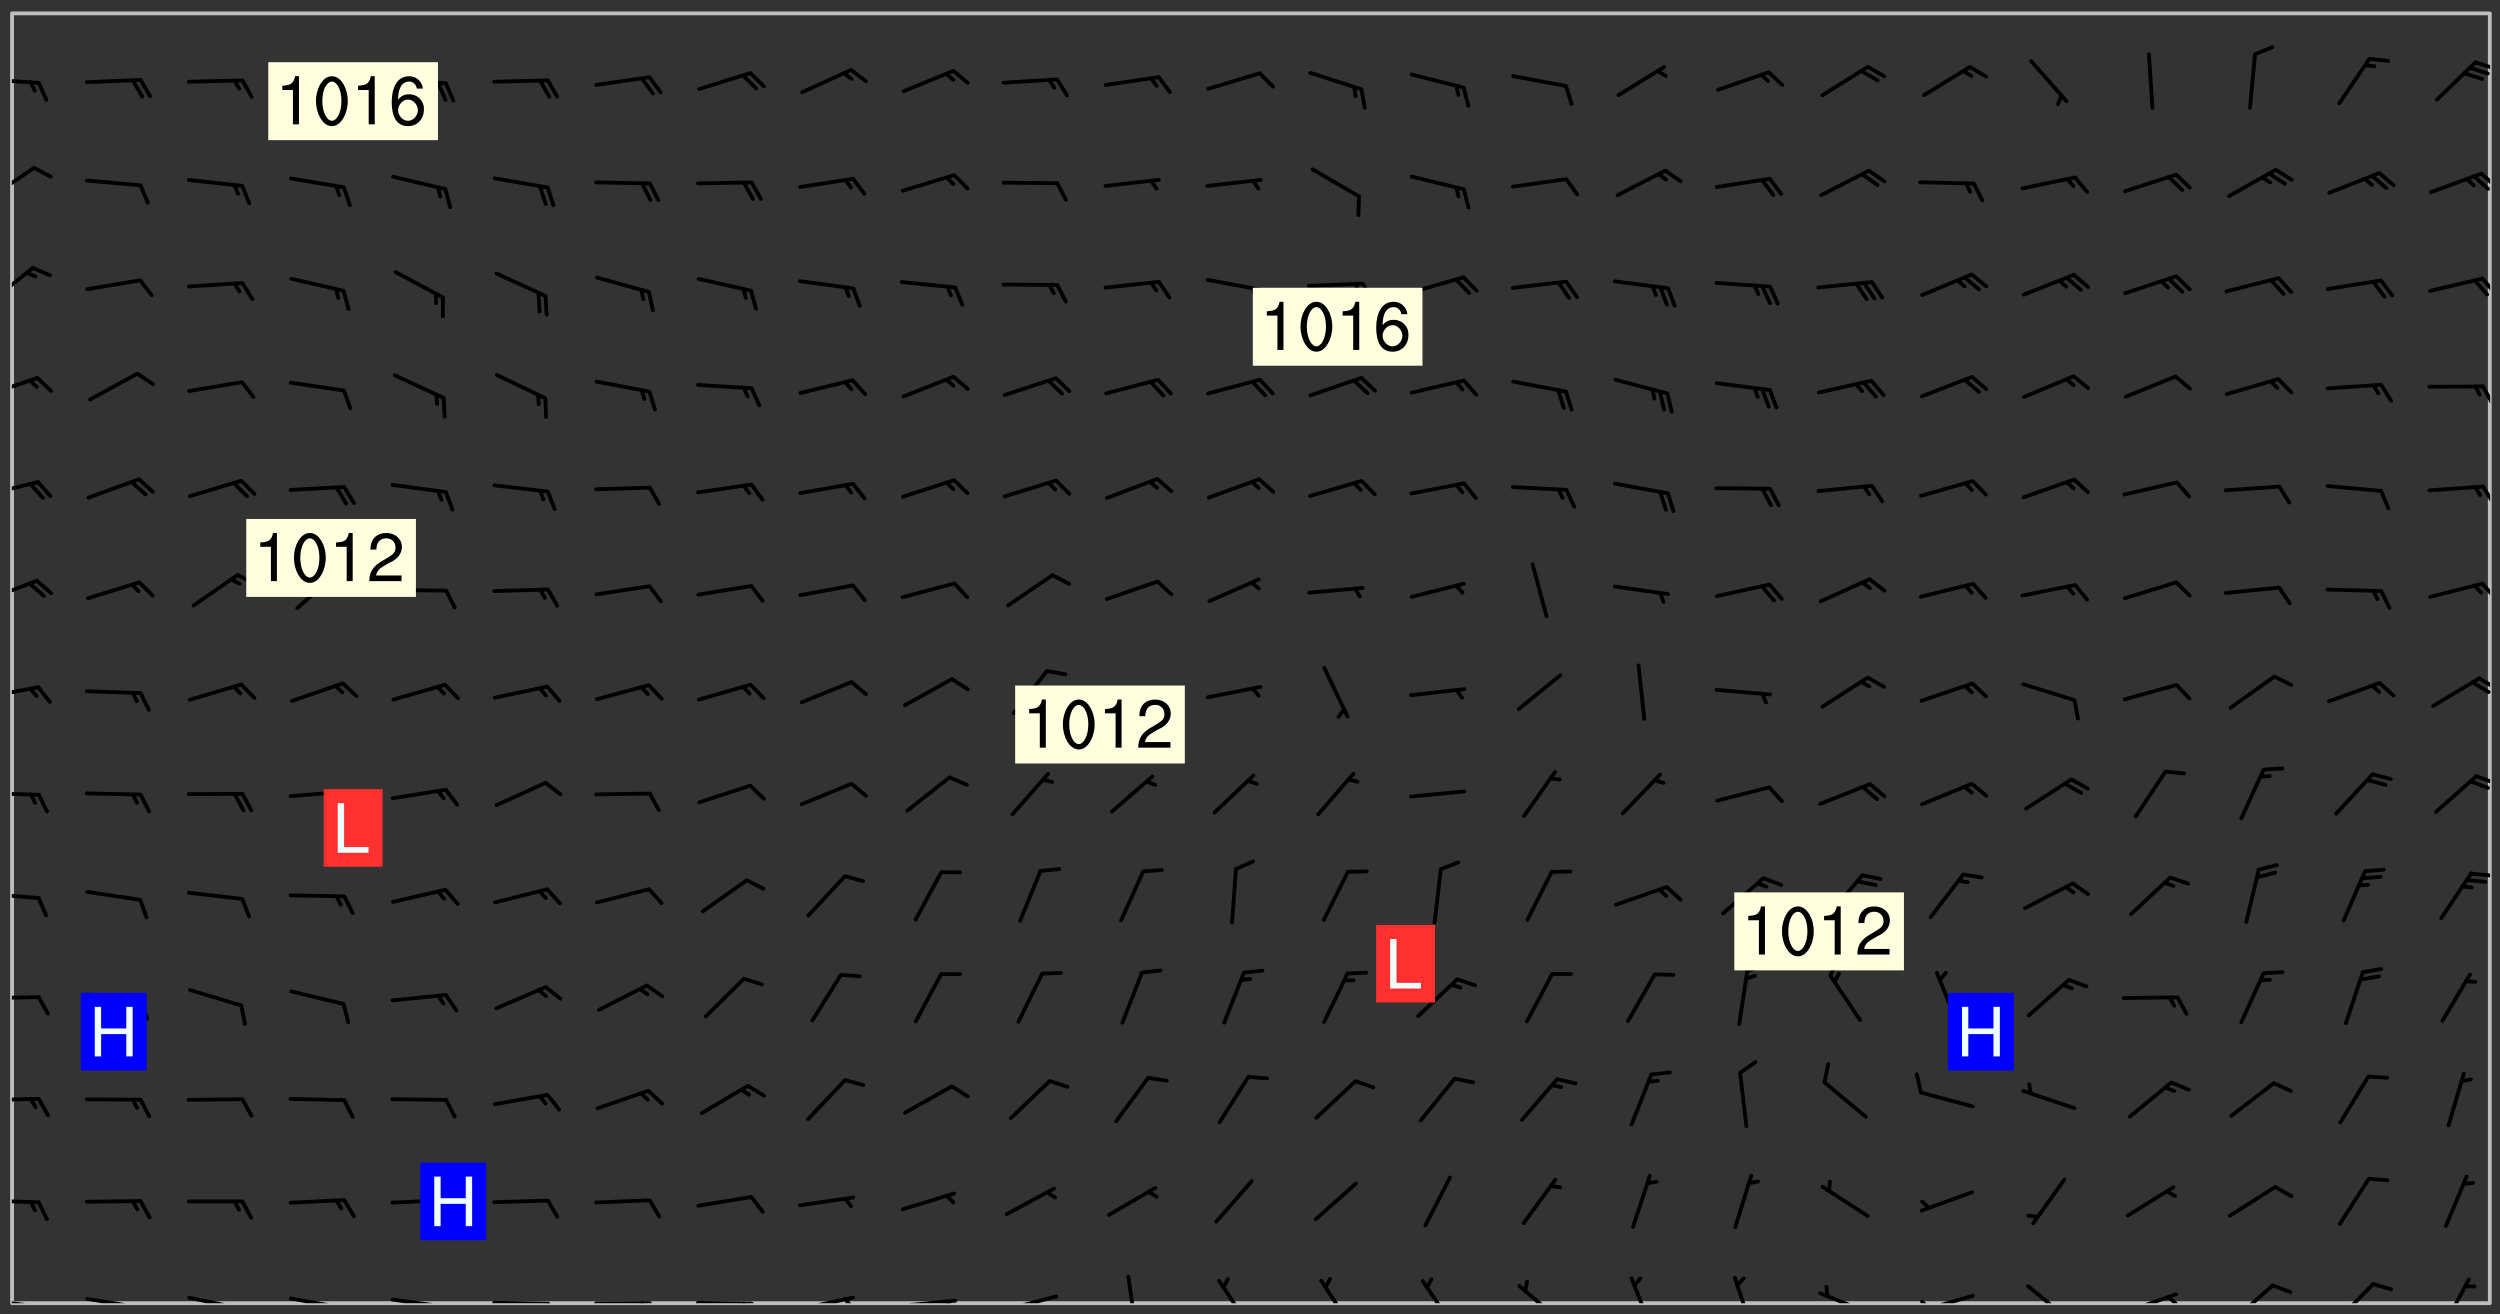 <svg xmlns="http://www.w3.org/2000/svg" role="img" xmlns:xlink="http://www.w3.org/1999/xlink" viewBox="142.45 309.95 326.84 171.84"><rect x="142.45" y="309.95" width="326.84" height="171.84" fill="#333333" stroke="none"/><defs><clipPath id="clip2"><path d="M 144 311.672 L 468 311.672 L 468 480.328 L 144 480.328 Z M 144 311.672"/></clipPath><clipPath id="clip3"><path d="M 144 479 L 148 479 L 148 480.328 L 144 480.328 Z M 144 479"/></clipPath><clipPath id="clip4"><path d="M 147 480 L 149 480 L 149 480.328 L 147 480.328 Z M 147 480"/></clipPath><clipPath id="clip5"><path d="M 146 480 L 148 480 L 148 480.328 L 146 480.328 Z M 146 480"/></clipPath><clipPath id="clip6"><path d="M 153 479 L 162 479 L 162 480.328 L 153 480.328 Z M 153 479"/></clipPath><clipPath id="clip7"><path d="M 160 480 L 162 480 L 162 480.328 L 160 480.328 Z M 160 480"/></clipPath><clipPath id="clip8"><path d="M 159 480 L 161 480 L 161 480.328 L 159 480.328 Z M 159 480"/></clipPath><clipPath id="clip9"><path d="M 166 479 L 175 479 L 175 480.328 L 166 480.328 Z M 166 479"/></clipPath><clipPath id="clip10"><path d="M 173 480 L 176 480 L 176 480.328 L 173 480.328 Z M 173 480"/></clipPath><clipPath id="clip11"><path d="M 172 480 L 174 480 L 174 480.328 L 172 480.328 Z M 172 480"/></clipPath><clipPath id="clip12"><path d="M 180 479 L 188 479 L 188 480.328 L 180 480.328 Z M 180 479"/></clipPath><clipPath id="clip13"><path d="M 187 480 L 189 480 L 189 480.328 L 187 480.328 Z M 187 480"/></clipPath><clipPath id="clip14"><path d="M 193 479 L 201 479 L 201 480.328 L 193 480.328 Z M 193 479"/></clipPath><clipPath id="clip15"><path d="M 200 480 L 202 480 L 202 480.328 L 200 480.328 Z M 200 480"/></clipPath><clipPath id="clip16"><path d="M 206 480 L 215 480 L 215 480.328 L 206 480.328 Z M 206 480"/></clipPath><clipPath id="clip17"><path d="M 213 480 L 216 480 L 216 480.328 L 213 480.328 Z M 213 480"/></clipPath><clipPath id="clip18"><path d="M 220 480 L 228 480 L 228 480.328 L 220 480.328 Z M 220 480"/></clipPath><clipPath id="clip19"><path d="M 226 480 L 228 480 L 228 480.328 L 226 480.328 Z M 226 480"/></clipPath><clipPath id="clip20"><path d="M 233 480 L 241 480 L 241 480.328 L 233 480.328 Z M 233 480"/></clipPath><clipPath id="clip21"><path d="M 239 480 L 241 480 L 241 480.328 L 239 480.328 Z M 239 480"/></clipPath><clipPath id="clip22"><path d="M 246 479 L 255 479 L 255 480.328 L 246 480.328 Z M 246 479"/></clipPath><clipPath id="clip23"><path d="M 252 479 L 254 479 L 254 480.328 L 252 480.328 Z M 252 479"/></clipPath><clipPath id="clip24"><path d="M 260 479 L 268 479 L 268 480.328 L 260 480.328 Z M 260 479"/></clipPath><clipPath id="clip25"><path d="M 266 479 L 268 479 L 268 480.328 L 266 480.328 Z M 266 479"/></clipPath><clipPath id="clip26"><path d="M 273 479 L 281 479 L 281 480.328 L 273 480.328 Z M 273 479"/></clipPath><clipPath id="clip27"><path d="M 289 476 L 292 476 L 292 480.328 L 289 480.328 Z M 289 476"/></clipPath><clipPath id="clip28"><path d="M 301 477 L 306 477 L 306 480.328 L 301 480.328 Z M 301 477"/></clipPath><clipPath id="clip29"><path d="M 314 477 L 320 477 L 320 480.328 L 314 480.328 Z M 314 477"/></clipPath><clipPath id="clip30"><path d="M 328 477 L 333 477 L 333 480.328 L 328 480.328 Z M 328 477"/></clipPath><clipPath id="clip31"><path d="M 340 477 L 347 477 L 347 480.328 L 340 480.328 Z M 340 477"/></clipPath><clipPath id="clip32"><path d="M 355 476 L 359 476 L 359 480.328 L 355 480.328 Z M 355 476"/></clipPath><clipPath id="clip33"><path d="M 369 476 L 372 476 L 372 480.328 L 369 480.328 Z M 369 476"/></clipPath><clipPath id="clip34"><path d="M 380 478 L 388 478 L 388 480.328 L 380 480.328 Z M 380 478"/></clipPath><clipPath id="clip35"><path d="M 393 479 L 401 479 L 401 480.328 L 393 480.328 Z M 393 479"/></clipPath><clipPath id="clip36"><path d="M 393 479 L 395 479 L 395 480.328 L 393 480.328 Z M 393 479"/></clipPath><clipPath id="clip37"><path d="M 407 477 L 414 477 L 414 480.328 L 407 480.328 Z M 407 477"/></clipPath><clipPath id="clip38"><path d="M 420 478 L 428 478 L 428 480.328 L 420 480.328 Z M 420 478"/></clipPath><clipPath id="clip39"><path d="M 425 479 L 428 479 L 428 480.328 L 425 480.328 Z M 425 479"/></clipPath><clipPath id="clip40"><path d="M 434 477 L 440 477 L 440 480.328 L 434 480.328 Z M 434 477"/></clipPath><clipPath id="clip41"><path d="M 447 477 L 453 477 L 453 480.328 L 447 480.328 Z M 447 477"/></clipPath><clipPath id="clip42"><path d="M 461 476 L 466 476 L 466 480.328 L 461 480.328 Z M 461 476"/></clipPath><clipPath id="clip43"><path d="M 144 466 L 148 466 L 148 468 L 144 468 Z M 144 466"/></clipPath><clipPath id="clip44"><path d="M 144 453 L 148 453 L 148 455 L 144 455 Z M 144 453"/></clipPath><clipPath id="clip45"><path d="M 144 440 L 148 440 L 148 441 L 144 441 Z M 144 440"/></clipPath><clipPath id="clip46"><path d="M 144 426 L 148 426 L 148 428 L 144 428 Z M 144 426"/></clipPath><clipPath id="clip47"><path d="M 465 423 L 468 423 L 468 425 L 465 425 Z M 465 423"/></clipPath><clipPath id="clip48"><path d="M 144 413 L 148 413 L 148 415 L 144 415 Z M 144 413"/></clipPath><clipPath id="clip49"><path d="M 465 411 L 468 411 L 468 413 L 465 413 Z M 465 411"/></clipPath><clipPath id="clip50"><path d="M 144 399 L 148 399 L 148 402 L 144 402 Z M 144 399"/></clipPath><clipPath id="clip51"><path d="M 466 398 L 468 398 L 468 401 L 466 401 Z M 466 398"/></clipPath><clipPath id="clip52"><path d="M 465 398 L 468 398 L 468 401 L 465 401 Z M 465 398"/></clipPath><clipPath id="clip53"><path d="M 144 385 L 148 385 L 148 389 L 144 389 Z M 144 385"/></clipPath><clipPath id="clip54"><path d="M 466 386 L 468 386 L 468 389 L 466 389 Z M 466 386"/></clipPath><clipPath id="clip55"><path d="M 144 372 L 148 372 L 148 375 L 144 375 Z M 144 372"/></clipPath><clipPath id="clip56"><path d="M 466 373 L 468 373 L 468 376 L 466 376 Z M 466 373"/></clipPath><clipPath id="clip57"><path d="M 144 359 L 148 359 L 148 362 L 144 362 Z M 144 359"/></clipPath><clipPath id="clip58"><path d="M 466 360 L 468 360 L 468 363 L 466 363 Z M 466 360"/></clipPath><clipPath id="clip59"><path d="M 144 344 L 147 344 L 147 350 L 144 350 Z M 144 344"/></clipPath><clipPath id="clip60"><path d="M 466 346 L 468 346 L 468 349 L 466 349 Z M 466 346"/></clipPath><clipPath id="clip61"><path d="M 144 331 L 148 331 L 148 337 L 144 337 Z M 144 331"/></clipPath><clipPath id="clip62"><path d="M 466 332 L 468 332 L 468 335 L 466 335 Z M 466 332"/></clipPath><clipPath id="clip63"><path d="M 144 320 L 148 320 L 148 322 L 144 322 Z M 144 320"/></clipPath><clipPath id="clip64"><path d="M 465 317 L 468 317 L 468 320 L 465 320 Z M 465 317"/></clipPath><g id="surface110" clip-path="url(#clip1)"><path fill="#fff" fill-opacity="0" fill-rule="evenodd" d="M 0 0 L 1000 0 L 1000 1000 L 0 1000 Z M 0 0"/><path fill="#d3d3d3" fill-opacity="0" fill-rule="evenodd" d="M162.152 355.867L161.918 356.16 161.977 356.395 162.094 356.566 162.27 356.801 162.562 357.148 162.676 357.207 162.793 357.035 162.852 356.801 163.027 356.625 163.492 356.449 164.191 356.449 164.426 356.742 164.715 357.559 164.773 357.734 164.949 357.965 165.301 358.199 166 358.898 166.172 359.074 166.406 359.422 166.641 359.832 166.93 360.414 167.34 360.879 167.57 361.113 167.805 361.289 167.922 361.52 168.098 361.812 168.27 362.977 168.27 363.211 168.328 363.5 168.387 363.617 168.504 363.734 168.852 364.145 168.969 364.316 169.145 364.492 169.32 364.727 169.438 364.898 169.609 365.25 169.668 365.484 169.902 365.891 170.137 365.832 169.961 366.008 169.902 366.938 169.32 366.938 169.086 366.824 168.738 366.938 168.621 367.055 168.562 367.348 168.504 367.523 168.387 367.695 167.922 367.988 167.863 368.223 167.805 368.336 167.805 368.98 167.863 369.152 167.863 369.562 167.922 369.621 167.922 370.027 167.98 370.434 168.098 370.609 168.156 370.668 168.387 371.309 168.328 371.602 168.328 372.301 168.27 372.883 168.27 373.117 168.211 373.348 168.156 373.699 168.156 375.621 168.211 375.738 168.637 375.738 168.27 375.855 168.246 376.207 169.137 377.375 170.879 377.914 172.219 378.273 172.219 378.812 172.309 379.621 172.844 380.336 174.363 380.605 175.254 380.52 175.344 381.684 175.879 381.863 177.039 381.684 179.094 380.699 180.254 380.336 182.133 380.16 183.828 379.98 183.648 380.699 182.133 380.785 180.883 380.875 180.078 381.145 179.004 381.953 179.273 382.672 179.809 383.57 179.629 384.195 179.363 385.004 179.629 386.082 180.254 386.98 181.059 387.16 182.309 386.98 182.043 387.703 182.141 388.207 182.195 388.5 182.195 388.672 182.254 388.965 182.254 389.371 182.43 389.488 182.781 389.605 183.188 389.605 183.48 389.43 183.594 389.312 183.652 389.195 183.77 388.965 183.828 388.789 184.18 388.324 184.41 388.148 184.586 388.09 184.762 388.148 184.82 388.324 184.938 389.312 184.992 389.781 185.051 389.953 185.168 390.188 185.344 390.246 186.16 390.305 186.449 390.305 186.566 390.539 186.625 390.945 186.684 391.297 186.684 392.402 186.801 392.695 186.918 393.043 187.207 393.742 187.383 394.094 187.965 394.848 188.316 395.023 188.488 395.082 188.957 395.316 189.598 395.781 189.945 396.016 190.238 396.191 190.531 396.246 190.762 396.309 191.578 396.656 191.871 396.832 191.984 397.004 192.336 397.355 192.453 397.531 192.977 398.172 192.977 398.461 193.035 398.812 193.035 399.16 193.094 399.512 193.152 399.801 193.27 399.859 193.441 399.918 193.617 399.918 194.199 400.152 194.375 400.27 194.551 400.559 194.727 400.793 194.84 401.027 195.133 401.258 195.25 401.375 195.25 401.785 195.309 401.84 195.598 402.074 195.832 402.191 195.891 402.309 196.008 402.48 196.066 402.598 196.297 402.832 196.355 403.008 196.59 403.066 196.707 403.125 196.59 403.238 196.531 403.355 196.531 403.473 196.414 403.766 196.297 404.055 196.297 404.637 196.473 404.754 196.59 404.812 196.648 404.93 196.766 405.047 196.879 405.105 197.055 405.453 197.113 405.805 197.172 406.211 197.172 406.387 197.113 406.562 196.996 407.262 196.996 407.434 197.113 407.609 197.406 407.902 197.812 407.902 197.988 408.02 198.105 408.191 198.223 408.484 198.223 408.719 197.695 408.719 197.465 408.484 197.23 408.484 197.055 408.543 196.996 409.242 197.055 409.59 197.172 409.766 197.348 410.176 197.465 410.406 197.754 410.875 197.93 410.93 198.453 410.93 198.688 410.988 199.445 411.629 199.504 411.922 199.504 412.156 199.562 412.215 199.793 412.562 199.793 412.914 199.676 413.086 199.676 413.379 199.969 413.668 200.262 413.844 200.434 413.902 200.727 414.078 201.02 414.195 201.602 414.602 201.891 414.836 202.184 415.012 202.402 415.172 202.418 415.184 202.648 415.359 203.289 415.883 203.465 416.117 203.582 416.293 203.758 416.469 203.871 416.641 203.871 417.281 203.988 417.457 204.457 417.574 205.039 417.691 205.273 417.75 205.504 417.863 205.797 417.98 205.91 418.039 206.496 418.391 206.785 418.562 206.961 418.625 207.137 418.68 207.312 418.738 208.012 419.09 208.301 419.266 208.535 419.32 208.824 419.496 209.059 419.613 209.699 420.02 209.992 420.137 210.164 420.195 210.398 420.254 210.809 420.312 211.039 420.371 211.273 420.488 211.332 420.66 210.922 420.836 211.391 420.895 211.449 421.188 211.562 421.422 211.738 421.477 211.973 421.535 212.148 421.594 212.555 421.711 213.195 421.945 213.312 422.117 213.371 422.352 213.371 422.527 213.312 422.645 213.254 423.051 213.488 423.285 213.605 423.344 213.953 423.461 214.594 423.691 214.77 423.809 215.059 423.926 215.234 424.102 215.469 424.566 216.051 425.672 216.227 425.848 216.574 426.023 216.75 426.141 217.102 426.258 218.148 426.781 218.383 426.84 218.848 426.953 219.141 427.012 219.605 427.188 220.363 427.77 220.598 428.004 220.945 428.469 221.121 428.645 221.41 428.879 222.227 429.578 222.52 429.754 222.809 430.043 223.102 430.219 223.395 430.508 224.09 431.148 224.266 431.324 224.559 431.559 224.848 431.793 225.316 432.082 225.957 432.664 226.305 432.898 226.539 433.191 226.887 433.539 227.238 434.004 228.172 434.996 228.52 435.402 228.637 435.578 228.871 435.637 228.984 435.754 229.629 435.93 229.859 436.043 230.094 436.102 230.387 436.277 230.617 436.395 231.551 437.094 231.957 437.5 232.191 437.676 232.598 437.852 232.832 437.969 233.648 438.316 233.996 438.551 234.23 438.668 234.523 438.957 234.754 439.074 235.512 439.426 235.863 439.598 236.094 439.656 236.387 439.773 236.621 439.832 237.492 440.008 238.309 440.008 238.777 440.238 238.949 440.297 239.824 440.996 240.289 441.113 240.582 441.172 240.758 441.23 240.988 441.289 241.457 441.348 241.805 441.406 242.156 441.465 242.562 441.523 242.855 441.523 243.027 441.582 243.027 441.812 243.203 441.988 243.496 441.988 243.844 442.047 244.195 442.105 244.895 442.223 245.535 442.223 246 441.988 246.293 441.812 246.465 441.695 246.875 441.523 247.164 441.348 248.098 440.883 248.566 440.59 249.09 440.297 249.555 440.125 250.02 439.949 251.07 439.484 251.359 439.367 251.77 439.25 252.059 439.133 252.586 438.957 254.102 438.258 254.684 437.91 254.973 437.852 255.266 437.793 255.613 437.676 256.488 437.445 256.84 437.328 256.953 437.328 257.188 437.27 258.062 437.035 258.297 436.977 259.109 436.977 259.461 436.918 260.277 436.801 260.449 436.742 260.801 436.688 261.094 436.629 261.324 436.57 262.141 436.395 262.316 436.336 262.664 436.336 262.898 436.277 263.363 436.16 264.121 435.988 264.355 435.93 264.703 435.93 265.113 435.812 265.402 435.754 266.688 435.695 266.977 435.695 267.387 435.637 267.617 435.578 267.793 435.578 268.668 435.461 269.074 435.461 269.484 435.344 269.832 435.344 270.184 435.23 271.055 435.172 272.805 435.172 273.852 435.461 274.262 435.578 274.551 435.695 274.902 435.812 275.191 435.93 276.242 436.102 276.531 436.16 276.824 436.16 277.117 436.219 277.289 436.277 277.699 436.336 277.871 436.395 277.988 436.453 278.105 436.453 278.223 436.512 278.574 436.57 278.688 436.57 279.098 436.637 281.02 437.031 282.945 437.426 284.465 437.875 286.16 438.594 288.305 439.398 289.91 438.68 291.34 437.875 292.5 436.797 293.75 436.348 296.785 435.629 298.66 435.27 300.805 433.922 303.039 432.668 305.539 431.41 307.234 430.961 309.02 430.781 310.18 430.512 310.805 431.051 312.145 430.781 312.859 429.793 313.844 428.449 314.289 428.27 315.094 427.91 316.969 427.371 318.754 426.922 320.004 426.652 321.164 426.562 322.863 426.473 324.824 426.203 326.074 426.113 326.613 426.113 327.238 426.023 328.129 426.023 330.273 425.844 332.684 425.664 335.273 425.574 336.969 425.754 338.578 425.844 340.008 426.203 341.168 426.922 343.043 427.91 344.203 429.438 344.469 430.152 345.098 430.242 345.453 431.141 345.988 431.68 346.523 433.207 347.598 433.566 348.133 433.566 347.328 434.102 347.418 435.809 348.133 438.504 349.023 439.309 349.918 440.297 350.633 441.555 352.418 442.094 353.938 441.914 354.293 443.258 355.902 442.453 356.883 441.914 357.152 442.184 357.469 441.969 357.688 441.824 358.488 442.273 358.938 441.914 359.293 441.914 359.828 441.645 360.367 440.926 360.902 440.656 361.527 439.668 362.688 440.117 363.527 440.488 364.922 441.105 366.617 440.926 368.223 440.926 370.008 441.016 370.188 439.309 370.723 437.965 371.527 438.234 372.02 439.082 372.422 439.488 372.332 440.027 372.332 440.387 373.047 440.836 373.758 440.566 375.188 440.566 375.547 441.555 375.992 442.812 376.707 444.156 377.957 444.785 379.652 445.414 380.367 445.234 380.547 444.695 381.527 444.605 381.977 444.965 382.062 446.223 381.797 446.852 381.262 447.031 381.262 447.57 381.977 448.555 382.242 449.094 383.227 450.082 384.027 451.16 383.762 451.52 383.672 452.418 383.047 454.75 382.691 456.816 382.602 458.609 382.422 459.328 382.332 459.867 382.332 461.305 381.352 463.188 380.992 464.895 380.457 465.793 379.652 466.961 379.387 467.5 381.441 468.754 381.527 469.113 381.172 469.652 381.082 469.473 381.082 470.281 381.172 471.719 380.727 472.434 379.652 472.527 379.387 473.242 379.922 474.141 380.727 474.859 381.887 475.668 383.227 475.938 383.672 476.297 383.316 476.746 381.527 476.656 380.277 476.207 379.562 475.488 378.938 475.398 378.762 478.988 378.574 480.297 467.934 480.297 467.934 311.703 412.664 311.703 412.664 360.785 413.426 360.91 416.715 361.453 418.738 364.289 418.738 367.043 421.09 367.375 423.438 367.707 427.488 367.707 426.109 371.867 424.086 372.574 422.062 373.277 421.52 373.621 418.926 375.238 418.738 375.355 416.715 373.277 415.984 370.535 413.312 368.457 411.938 364.957 411.871 364.875 409.914 362.203 412.664 360.785 412.664 311.703 294.422 311.703 294.422 403.117 294.539 403.148 294.672 403.16 294.746 403.234 294.852 403.281 294.941 403.34 295.027 403.398 295.117 403.457 295.414 403.754 295.473 403.844 295.504 403.961 295.531 404.078 295.547 404.215 295.516 404.332 295.457 404.422 295.398 404.508 295.355 404.613 295.309 404.715 295.281 404.836 295.281 404.98 295.457 405.25 295.605 405.398 295.68 405.484 295.754 405.559 295.797 405.664 295.859 405.754 295.918 405.84 295.961 405.945 296.02 406.035 296.066 406.137 296.109 406.242 296.168 406.328 296.285 406.508 296.359 406.582 296.422 406.668 296.48 406.758 296.523 406.863 296.582 406.953 296.641 407.039 296.703 407.129 296.762 407.219 296.805 407.32 296.922 407.5 296.996 407.574 297.055 407.66 297.129 407.734 297.219 407.793 297.324 407.84 297.473 407.84 297.605 407.824 297.738 407.84 297.84 407.793 297.914 407.719 297.961 407.617 297.945 407.484 297.945 407.336 297.898 407.23 297.871 407.113 297.824 407.012 297.797 406.891 297.754 406.789 297.691 406.699 297.648 406.598 297.605 406.492 297.574 406.375 297.559 406.242 297.547 406.105 297.633 406.047 297.691 405.961 297.812 405.93 297.855 406.035 297.871 406.168 297.871 406.285 297.93 406.387 297.988 406.477 298.078 406.535 298.227 406.684 298.285 406.773 298.328 406.879 298.316 406.98 298.402 407.039 298.508 407.086 298.594 407.145 298.684 407.203 298.758 407.277 298.641 407.305 298.535 407.352 298.449 407.41 298.375 407.484 298.316 407.574 298.254 407.66 298.227 407.781 298.18 407.883 298.137 407.988 298.105 408.105 298.094 408.238 298.078 408.371 298.078 408.52 298.105 408.637 298.152 408.742 298.195 408.844 298.254 408.934 298.328 409.008 298.418 409.066 298.492 409.141 298.582 409.199 298.641 409.289 298.684 409.395 298.73 409.496 298.848 409.527 298.98 409.543 299.129 409.543 299.246 409.512 299.352 409.555 299.395 409.66 299.441 409.762 299.469 409.883 299.5 410 299.527 410.117 299.559 410.238 299.586 410.355 299.691 410.398 299.793 410.445 299.926 410.43 300.074 410.578 300.137 410.664 300.211 410.738 300.281 410.812 300.371 410.875 300.477 410.918 300.578 410.961 300.695 410.992 300.832 411.008 300.949 410.977 301.023 410.902 301.051 410.785 301.039 410.652 301.008 410.531 300.98 410.414 301.023 410.309 301.141 410.309 301.23 410.371 301.348 410.398 301.496 410.398 301.629 410.414 301.777 410.414 301.91 410.43 302.043 410.414 302.191 410.414 302.324 410.398 302.457 410.387 302.594 410.398 302.711 410.371 302.844 410.355 303.035 410.297 302.977 410.473 302.961 410.605 302.934 410.727 302.918 410.859 302.859 410.945 302.727 410.961 302.621 411.008 302.516 411.051 302.398 411.082 302.281 411.109 302.016 411.141 301.867 411.141 301.734 411.156 301.66 411.23 301.719 411.316 301.867 411.465 301.984 411.645 302.059 411.715 302.148 411.777 302.238 411.836 302.324 411.895 302.414 411.953 302.516 411.996 302.621 412.059 302.727 412.102 302.812 412.16 302.918 412.207 303.02 412.25 303.199 412.367 303.258 412.457 303.215 412.559 303.168 412.664 303.184 412.797 303.406 413.02 303.465 413.109 303.508 413.211 303.539 413.332 303.582 413.434 303.598 413.566 303.629 413.684 303.641 413.82 303.672 413.938 303.82 414.086 303.922 414.129 304.027 414.172 304.145 414.203 304.277 414.219 304.414 414.234 304.531 414.234 304.648 414.203 304.738 414.145 304.781 414.039 304.828 413.938 304.871 413.832 304.902 413.715 304.914 413.582 304.914 413.434 304.902 413.301 304.887 413.168 304.855 413.051 304.812 412.945 304.766 412.84 304.723 412.738 304.68 412.633 304.664 412.5 304.68 412.367 304.707 412.25 304.738 412.133 304.766 412.012 304.812 411.91 304.902 411.852 304.988 411.789 305.062 411.715 305.152 411.656 305.375 411.434 305.434 411.348 305.508 411.273 305.625 411.094 305.684 411.008 305.684 410.859 305.609 410.785 305.508 410.738 305.402 410.695 305.301 410.652 305.242 410.562 305.195 410.457 305.168 410.34 305.258 410.281 305.375 410.25 305.477 410.207 305.656 410.09 305.805 409.941 305.816 409.809 305.805 409.703 305.715 409.645 305.582 409.66 305.434 409.66 305.301 409.676 305.168 409.66 305.047 409.629 304.961 409.57 304.887 409.496 304.828 409.406 304.766 409.32 304.648 409.141 304.59 409.055 304.621 408.934 304.707 408.875 304.828 408.844 304.887 408.758 304.887 408.637 304.855 408.52 304.797 408.43 304.738 408.344 304.691 408.238 304.664 408.121 304.648 407.988 304.707 407.898 304.781 407.824 304.871 407.766 304.988 407.586 305.062 407.512 305.121 407.426 305.27 407.277 305.391 407.246 305.523 407.23 305.656 407.246 305.73 407.32 305.773 407.426 305.789 407.559 305.758 407.676 305.641 407.707 305.508 407.719 305.359 407.867 305.316 407.973 305.27 408.074 305.242 408.195 305.211 408.312 305.211 408.461 305.242 408.578 305.285 408.684 305.344 408.773 305.418 408.844 305.492 408.918 305.609 408.949 305.73 408.977 305.848 408.949 305.98 408.934 306.098 408.934 306.188 408.992 306.262 409.066 306.309 409.172 306.367 409.258 306.469 409.305 306.602 409.32 306.707 409.363 306.793 409.422 306.781 409.527 306.707 409.602 306.527 409.719 306.469 409.809 306.379 409.867 306.309 409.941 306.234 410.016 306.172 410.105 306.145 410.223 306.129 410.355 306.145 410.488 306.129 410.621 306.129 410.77 306.145 410.902 306.172 411.02 306.203 411.141 306.277 411.215 306.367 411.273 306.453 411.332 306.543 411.391 306.66 411.422 306.66 411.508 306.559 411.555 306.469 411.613 306.203 411.645 306.086 411.672 305.938 411.672 305.832 411.715 305.73 411.762 305.672 411.852 305.609 412.086 305.598 412.219 305.566 412.34 305.551 412.473 305.551 412.766 305.539 412.898 305.551 413.035 305.566 413.168 305.699 413.184 305.832 413.195 305.953 413.227 306.039 413.285 306.113 413.359 306.16 413.465 306.203 413.566 306.219 413.699 306.219 414.145 306.203 414.277 306.203 414.723 306.234 414.988 306.262 415.105 306.277 415.238 306.309 415.355 306.395 415.566 306.426 415.832 306.426 415.98 306.395 416.098 306.367 416.215 306.336 416.336 306.309 416.453 306.277 416.57 306.246 416.691 306.234 416.824 306.219 416.957 306.309 417.016 306.426 416.984 306.527 417 306.574 417.105 306.543 417.371 306.543 417.812 306.5 417.918 306.453 418.023 306.41 418.125 306.367 418.23 306.309 418.316 306.277 418.438 306.234 418.555 306.203 418.672 306.188 418.805 306.203 418.938 306.262 419.027 306.367 419.074 306.453 419.133 306.512 419.219 306.5 419.355 306.469 419.473 306.426 419.574 306.426 420.02 306.41 420.152 306.41 420.301 306.379 420.418 306.336 420.523 306.309 420.641 306.262 420.746 306.219 420.848 306.188 420.969 306.16 421.086 306.129 421.219 306.098 421.336 306.07 421.453 306.027 421.559 305.996 421.676 305.965 421.797 305.953 421.93 305.938 422.062 305.938 422.359 305.965 422.477 305.965 422.625 306.012 423.023 306.039 423.141 306.098 423.23 306.219 423.262 306.367 423.262 306.5 423.246 306.559 423.336 306.559 423.453 306.5 423.543 306.41 423.602 306.309 423.645 306.203 423.691 306.113 423.75 306.027 423.809 305.891 423.824 305.773 423.793 305.641 423.777 305.539 423.824 305.477 423.91 305.465 424.047 305.449 424.18 305.418 424.297 305.391 424.414 305.375 424.547 305.344 424.668 305.344 424.965 305.359 425.098 305.391 425.215 305.391 425.363 305.402 425.496 305.402 425.645 305.375 425.762 305.328 425.863 305.301 425.984 305.27 426.102 305.211 426.191 305.137 426.266 305.035 426.309 304.93 426.355 304.812 426.383 304.691 426.414 304.59 426.367 304.648 426.281 304.754 426.234 304.781 426.117 304.812 426 304.84 425.879 304.871 425.762 304.871 425.613 304.887 425.48 304.855 425.363 304.812 425.258 304.707 425.273 304.633 425.348 304.531 425.391 304.441 425.453 304.367 425.527 304.324 425.629 304.309 425.762 304.277 425.879 304.25 426 304.219 426.117 304.191 426.234 304.16 426.355 304.133 426.473 304.102 426.59 304.059 426.695 303.969 426.754 303.879 426.754 303.762 426.723 303.73 426.637 303.746 426.5 303.715 426.383 303.715 426.234 303.703 426.102 303.703 425.953 303.641 425.719 303.613 425.598 303.57 425.496 303.523 425.391 303.465 425.305 303.406 425.215 303.363 425.109 303.301 425.023 303.152 424.875 303.082 424.801 302.977 424.754 302.871 424.711 302.77 424.668 302.473 424.371 302.383 424.297 302.297 424.238 302.191 424.195 302.102 424.133 302.016 424.074 301.91 424.031 301.82 423.973 301.734 423.91 301.66 423.84 301.555 423.793 301.469 423.734 301.363 423.691 301.273 423.629 301.172 423.586 301.066 423.543 300.98 423.484 300.875 423.438 300.77 423.395 300.668 423.348 300.578 423.289 300.477 423.246 300.371 423.203 300.281 423.141 300.164 423.113 300.031 423.098 299.898 423.113 299.75 423.113 299.617 423.129 299.5 423.098 299.41 423.039 299.336 422.965 299.246 422.906 299.145 422.859 298.996 422.859 298.875 422.832 298.773 422.789 298.699 422.715 298.582 422.535 298.492 422.477 298.391 422.434 298.301 422.371 298.195 422.328 298.105 422.27 298.02 422.211 297.914 422.164 297.855 422.078 297.797 421.988 297.754 421.883 297.707 421.781 297.633 421.707 297.547 421.648 297.473 421.574 297.383 421.516 297.16 421.293 297.117 421.188 297.086 420.922 297.191 420.879 297.336 420.879 297.441 420.922 297.516 420.996 297.605 421.055 297.691 421.113 297.797 421.16 297.887 421.219 298.035 421.367 298.105 421.441 298.254 421.59 298.316 421.676 298.391 421.75 298.477 421.809 298.551 421.883 298.641 421.945 298.73 422.004 298.816 422.062 299.086 422.238 299.188 422.285 299.293 422.328 299.395 422.371 299.441 422.297 299.5 422.211 299.574 422.137 299.645 422.062 299.75 422.105 299.824 422.18 299.883 422.27 299.926 422.371 299.973 422.477 300.016 422.582 300.137 422.609 300.254 422.582 300.328 422.492 300.371 422.387 300.43 422.297 300.504 422.223 300.609 422.18 300.727 422.152 300.859 422.164 300.949 422.223 301.098 422.371 301.156 422.461 301.199 422.566 301.246 422.668 301.289 422.773 301.332 422.875 301.438 422.922 301.543 422.965 301.676 422.98 301.762 422.922 301.82 422.832 301.895 422.758 302 422.715 302.117 422.742 302.223 422.789 302.324 422.832 302.43 422.875 302.531 422.922 302.711 423.039 302.711 423.156 302.695 423.289 302.711 423.422 302.727 423.559 302.785 423.645 302.887 423.691 303.008 423.719 303.125 423.75 303.273 423.75 303.391 423.719 303.449 423.629 303.629 423.512 303.688 423.422 303.762 423.348 303.82 423.262 303.938 423.082 304.117 422.965 304.234 422.996 304.324 423.055 304.367 423.129 304.352 423.262 304.352 423.379 304.441 423.438 304.59 423.438 304.723 423.422 304.855 423.41 305.121 423.379 305.227 423.336 305.344 423.305 305.465 423.277 305.539 423.203 305.609 423.129 305.672 423.039 305.656 422.934 305.609 422.832 305.508 422.789 305.402 422.773 305.285 422.801 305.02 422.832 304.871 422.832 304.797 422.758 304.707 422.699 304.59 422.668 304.473 422.641 304.34 422.625 304.191 422.625 304.059 422.641 303.762 422.641 303.656 422.594 303.508 422.445 303.465 422.344 303.406 422.254 303.629 422.031 303.715 421.973 303.82 421.93 303.938 421.898 304.07 421.883 304.203 421.898 304.34 421.914 304.441 421.957 304.574 421.945 304.664 421.883 304.766 421.84 304.828 421.75 304.781 421.648 304.691 421.59 304.574 421.559 304.473 421.516 304.414 421.426 304.352 421.336 304.352 421.219 304.367 421.086 304.473 421.039 304.547 420.969 304.547 420.848 304.457 420.789 304.426 420.672 304.516 420.613 304.59 420.539 304.633 420.434 304.691 420.344 304.738 420.242 304.754 420.109 304.754 419.961 304.707 419.855 304.664 419.754 304.574 419.695 304.441 419.68 304.34 419.637 304.203 419.621 304.086 419.59 303.641 419.59 303.508 419.574 303.375 419.562 303.242 419.547 303.125 419.516 302.977 419.516 302.844 419.5 302.711 419.488 302.445 419.457 302.324 419.414 302.238 419.355 302.164 419.281 302.164 419.133 302.176 419 302.281 418.953 302.383 418.91 302.516 418.895 302.668 418.895 302.801 418.879 303.094 418.879 303.215 418.91 303.316 418.953 303.406 419.012 303.641 419.074 303.762 419.027 303.852 418.969 303.953 418.926 304.086 418.91 304.191 418.953 304.293 419 304.426 419.012 304.547 418.984 304.691 418.984 304.812 418.953 304.93 418.926 305.035 418.879 305.109 418.805 305.195 418.746 305.344 418.598 305.402 418.512 305.449 418.406 305.477 418.289 305.492 418.184 305.391 418.141 305.301 418.082 305.184 418.051 305.078 418.008 304.988 417.945 304.914 417.859 304.84 417.785 304.738 417.742 304.633 417.695 304.531 417.652 304.473 417.562 304.426 417.461 304.34 417.25 304.277 417.164 304.219 417.074 304.145 417 304.059 416.941 303.789 416.941 303.672 416.973 303.582 417.031 303.48 417.074 303.348 417.09 303.242 417.074 303.215 416.957 303.152 416.867 303.035 416.836 302.934 416.793 302.785 416.645 302.754 416.527 302.738 416.422 302.812 416.348 302.992 416.23 303.109 416.203 303.227 416.172 303.363 416.188 303.465 416.23 303.57 416.273 303.672 416.32 303.777 416.363 303.895 416.395 304.027 416.41 304.145 416.438 304.277 416.453 304.383 416.438 304.473 416.379 304.398 416.305 304.293 416.262 304.219 416.188 304.145 416.098 303.996 415.949 303.91 415.891 303.82 415.832 303.746 415.758 303.656 415.699 303.555 415.652 303.434 415.625 303.332 415.578 303.227 415.535 303.109 415.504 303.008 415.461 302.887 415.43 302.738 415.43 302.621 415.461 302.516 415.504 302.43 415.566 302.25 415.684 302.164 415.742 302.074 415.801 301.969 415.848 301.883 415.906 301.777 415.949 301.676 415.992 301.57 416.039 301.496 416.113 301.438 416.203 301.379 416.289 301.332 416.395 301.273 416.48 301.199 416.555 301.066 416.543 300.949 416.512 300.832 416.512 300.758 416.586 300.668 416.645 300.594 416.719 300.504 416.777 300.418 416.836 300.312 416.883 300.211 416.926 300.074 416.941 299.973 416.898 299.824 416.75 299.719 416.703 299.633 416.703 299.527 416.75 299.426 416.793 299.305 416.824 299.188 416.793 299.113 416.719 299.113 416.602 299.145 416.48 299.219 416.41 299.277 416.32 299.352 416.246 299.469 416.215 299.574 416.172 299.867 416.172 300 416.156 300.137 416.141 300.238 416.098 300.328 416.039 300.43 415.992 300.52 415.934 300.652 415.922 300.742 415.98 300.875 415.992 300.965 415.934 301.051 415.875 301.156 415.832 301.246 415.773 301.332 415.711 301.422 415.652 301.57 415.504 301.629 415.418 301.688 415.328 301.793 415.285 301.926 415.27 302.043 415.297 302.164 415.328 302.223 415.27 302.281 415.18 302.312 414.914 302.34 414.797 302.445 414.809 302.578 414.824 302.68 414.781 302.77 414.723 302.828 414.633 302.902 414.559 302.961 414.469 303.008 414.367 303.02 414.234 303.008 414.102 302.961 413.996 302.812 413.848 302.754 413.758 302.695 413.672 302.652 413.566 302.652 413.121 302.668 412.988 302.668 412.84 302.68 412.707 302.621 412.648 302.531 412.707 302.43 412.664 302.25 412.547 302.164 412.488 302.102 412.398 302.043 412.309 301.969 412.234 301.883 412.176 301.762 412.207 301.66 412.219 301.555 412.266 301.469 412.324 301.363 412.367 301.215 412.516 301.125 412.574 301.039 412.633 300.949 412.695 300.844 412.738 300.711 412.754 300.711 412.633 300.816 412.59 300.934 412.559 301.008 412.488 301.051 412.383 301.051 412.234 301.023 412.117 300.875 411.969 300.742 411.953 300.594 411.953 300.477 411.984 300.371 412.027 300.27 412.07 300.18 412.133 300.062 412.16 299.988 412.086 300 411.953 299.957 411.852 299.914 411.746 299.824 411.688 299.707 411.715 299.586 411.746 299.469 411.777 299.367 411.82 299.246 411.852 299.145 411.895 299.039 411.938 298.949 411.996 298.848 412.012 298.848 411.895 298.863 411.762 298.805 411.672 298.73 411.715 298.582 411.863 298.523 411.953 298.449 412.027 298.402 412.133 298.359 412.234 298.285 412.309 298.227 412.398 298.152 412.473 298.094 412.559 298.02 412.633 297.93 412.695 297.855 412.766 297.781 412.84 297.68 412.855 297.547 412.871 297.441 412.828 297.441 412.707 297.59 412.559 297.633 412.457 297.691 412.367 297.738 412.266 297.781 412.16 297.84 412.07 297.871 411.953 297.914 411.852 297.945 411.73 297.973 411.613 298.02 411.508 298.062 411.406 298.105 411.301 298.18 411.23 298.27 411.168 298.359 411.109 298.461 411.066 298.758 411.066 299.023 411.035 299.129 410.992 299.055 410.918 298.938 410.887 298.832 410.844 298.742 410.785 298.641 410.738 298.551 410.68 298.449 410.637 298.344 410.594 298.254 410.531 298.168 410.473 298.062 410.43 297.961 410.387 297.84 410.355 297.723 410.324 297.621 410.281 297.5 410.25 297.398 410.207 297.309 410.148 297.266 410.043 297.25 409.91 297.352 409.867 297.484 409.852 297.621 409.867 297.754 409.852 297.855 409.809 297.914 409.719 297.93 409.613 297.84 409.555 297.766 409.48 297.664 409.438 297.574 409.379 297.426 409.23 297.383 409.125 297.367 408.992 297.367 408.699 297.309 408.609 297.219 408.551 297.145 408.477 297.102 408.371 297.07 408.254 297.012 408.164 296.938 408.09 296.82 408.062 296.746 407.988 296.656 407.93 296.566 407.867 296.48 407.809 296.406 407.734 296.348 407.648 296.301 407.543 296.215 407.484 296.066 407.336 295.871 407.277 295.738 407.293 295.637 407.336 295.562 407.41 295.516 407.512 295.473 407.617 295.414 407.707 295.355 407.793 295.059 408.09 294.969 408.148 294.883 408.148 294.82 408.062 294.777 407.957 294.809 407.84 294.867 407.75 294.895 407.633 294.883 407.5 294.793 407.438 294.688 407.484 294.57 407.512 294.453 407.543 294.184 407.719 294.082 407.766 293.965 407.793 293.859 407.84 293.77 407.898 293.668 407.941 293.609 407.855 293.562 407.75 293.578 407.617 293.625 407.512 293.695 407.438 293.77 407.367 293.828 407.277 293.828 407.129 293.785 407.023 293.547 407.023 293.445 407.07 293.414 407.188 293.387 407.305 293.355 407.426 293.281 407.469 293.148 407.484 293.074 407.438 293.031 407.336 292.988 407.23 292.941 407.129 292.898 407.023 292.777 407.055 292.676 407.098 292.543 407.113 292.426 407.145 292.32 407.188 292.23 407.246 292.129 407.293 292.008 407.32 291.875 407.336 291.773 407.293 291.715 407.203 291.668 407.098 291.625 406.996 291.582 406.891 291.582 406.773 291.641 406.684 291.727 406.625 291.906 406.508 292.008 406.461 292.113 406.418 292.219 406.359 292.32 406.316 292.41 406.254 292.512 406.211 292.617 406.152 292.719 406.105 292.809 406.047 292.914 406.004 293.016 405.961 293.105 405.898 293.207 405.855 293.344 405.84 293.461 405.871 293.562 405.914 293.684 405.945 293.785 405.988 293.891 406.035 293.992 406.078 294.098 406.121 294.199 406.168 294.305 406.211 294.406 406.254 294.512 406.301 294.598 406.359 294.703 406.402 294.82 406.434 294.926 406.477 295.027 406.523 295.117 406.582 295.223 406.625 295.324 406.668 295.43 406.715 295.547 406.742 295.648 406.789 295.77 406.816 295.918 406.816 296.004 406.758 296.02 406.656 296.078 406.566 296.051 406.449 295.977 406.375 295.859 406.195 295.785 406.121 295.695 406.047 295.516 405.93 295.43 405.871 295.324 405.828 295.223 405.781 294.953 405.605 294.895 405.516 294.82 405.441 294.762 405.352 294.719 405.25 294.688 405.133 294.672 404.996 294.672 404.434 294.66 404.301 294.645 404.168 294.613 404.051 294.598 403.918 294.586 403.785 294.555 403.664 294.332 403.441 294.273 403.355 294.258 403.25 294.289 403.133 294.422 403.117 294.422 311.703 172.992 311.703 172.992 313.156 172.934 313.391 172.582 314.441 172.41 314.965 172.293 315.312 172.117 315.723 172 315.895 171.766 316.188 171.535 316.246 171.184 316.246 171.066 316.305 170.836 316.711 170.836 317.004 170.953 317.18 171.184 317.41 171.301 317.645 171.941 318.402 172.234 318.867 172.41 319.102 172.641 319.453 172.875 319.801 173.516 320.617 173.691 321.082 173.863 321.492 173.98 322.188 174.156 322.656 174.273 324.055 174.332 324.52 174.332 325.395 174.449 326.441 174.449 331.223 174.391 331.688 174.039 332.969 173.863 333.492 173.75 333.902 173.398 334.832 172.934 336 172.699 336.582 172.582 336.758 172.41 337.105 172.234 337.512 171.883 338.328 171.824 338.621 171.711 338.914 171.594 339.203 171.535 339.379 171.418 340.254 171.359 340.66 171.301 340.777 171.242 340.953 171.184 341.125 170.953 341.652 170.836 341.824 170.836 342.059 170.719 342.293 170.66 342.465 170.484 343.051 170.484 343.34 170.426 343.516 170.426 343.809 170.367 343.922 170.309 344.449 170.309 344.621 170.254 344.855 170.254 347.477 170.078 348.293 169.961 348.469 169.785 348.703 169.668 348.875 169.555 349.109 168.969 350.043 168.738 350.332 168.445 350.797 168.27 351.031 167.98 351.383 167.629 352.082 167.516 352.312 167.34 352.723 167.164 352.953 166.758 353.48 165.941 354.18 165.648 354.352 165.359 354.586 165.184 354.703 165.008 354.879 164.484 355.285 163.957 355.461 163.785 355.637 163.551 355.691 162.91 355.867 162.152 355.867M174.363 386.891L173.289 387.34 173.648 388.234 174.898 387.52 175.344 386.98 174.363 386.891"/><path fill="#d3d3d3" fill-opacity="0" fill-rule="evenodd" d="M201.508 416.598L200.613 416.598 201.062 417.227 202.043 417.586 202.848 417.496 203.293 416.508 203.117 416.598 202.402 416.242 201.508 416.598M356.129 475.668L356.07 475.145 356.07 474.852 356.184 474.559 356.242 474.328 356.711 473.859 356.824 473.859 356.941 473.746 357.059 473.688 357.234 473.688 357.469 473.629 357.816 473.629 358.051 473.688 358.168 473.746 358.398 473.918 358.457 474.094 358.574 474.676 358.574 474.969 358.457 475.145 358.285 475.434 358.109 475.609 357.582 476.133 357.352 476.367 357.234 476.426 357.059 476.426 356.941 476.367 356.535 476.074 356.359 475.957 356.242 475.898 356.184 475.785 356.129 475.668M362.77 464.711L362.711 464.539 362.711 463.43 362.77 463.258 362.945 463.199 363.117 463.141 363.293 463.141 363.527 463.082 363.645 463.141 363.703 463.84 363.645 464.012 363.527 464.188 363.41 464.246 363.176 464.77 363.062 464.828 362.828 464.828 362.77 464.711M372.383 450.32L372.266 450.145 372.266 449.445 372.559 448.57 372.676 448.398 372.852 448.047 372.965 447.816 373.082 447.523 373.434 446.766 373.551 446.535 373.723 446.301 373.898 446.301 374.016 446.242 374.656 446.242 374.773 446.301 375.008 446.535 375.18 446.648 375.531 446.941 375.648 447.059 375.762 447.234 375.762 447.348 375.879 447.406 375.996 447.523 375.996 448.223 375.938 448.398 375.938 448.629 375.879 448.805 375.531 449.855 375.414 450.086 375.297 450.32 375.18 450.379 374.949 450.613 374.309 450.902 373.434 450.902 373.023 450.785 372.383 450.32"/><path fill="none" stroke="#bebebe" stroke-linecap="round" stroke-linejoin="round" stroke-miterlimit="10" stroke-width=".5" d="M 431.957 354.305 L 108.027 354.305 L 108.027 185.68 L 431.957 185.68 L 431.957 354.305" transform="matrix(1 0 0 -1 36 666)"/><g clip-path="url(#clip2)"><path fill="#fff" fill-opacity="0" fill-rule="evenodd" d="M 144 311.672 L 144 480.328 L 468 480.328 L 468 311.672 L 144 311.672"/></g><g clip-path="url(#clip3)"><path fill="none" stroke="#000" stroke-linecap="round" stroke-linejoin="round" stroke-miterlimit="10" stroke-width=".5" d="M 111.48 185.18 L 104.52 186.164" transform="matrix(1 0 0 -1 36 666)"/></g><g clip-path="url(#clip4)"><path fill="none" stroke="#000" stroke-linecap="round" stroke-linejoin="round" stroke-miterlimit="10" stroke-width=".5" d="M 111.48 185.18 L 112.316 182.875" transform="matrix(1 0 0 -1 36 666)"/></g><g clip-path="url(#clip5)"><path fill="none" stroke="#000" stroke-linecap="round" stroke-linejoin="round" stroke-miterlimit="10" stroke-width=".5" d="M 110.465 185.324 L 110.887 184.168" transform="matrix(1 0 0 -1 36 666)"/></g><g clip-path="url(#clip6)"><path fill="none" stroke="#000" stroke-linecap="round" stroke-linejoin="round" stroke-miterlimit="10" stroke-width=".5" d="M 124.781 185.105 L 117.848 186.238" transform="matrix(1 0 0 -1 36 666)"/></g><g clip-path="url(#clip7)"><path fill="none" stroke="#000" stroke-linecap="round" stroke-linejoin="round" stroke-miterlimit="10" stroke-width=".5" d="M 124.781 185.105 L 125.57 182.781" transform="matrix(1 0 0 -1 36 666)"/></g><g clip-path="url(#clip8)"><path fill="none" stroke="#000" stroke-linecap="round" stroke-linejoin="round" stroke-miterlimit="10" stroke-width=".5" d="M 123.773 185.27 L 124.168 184.105" transform="matrix(1 0 0 -1 36 666)"/></g><g clip-path="url(#clip9)"><path fill="none" stroke="#000" stroke-linecap="round" stroke-linejoin="round" stroke-miterlimit="10" stroke-width=".5" d="M 138.07 184.957 L 131.191 186.387" transform="matrix(1 0 0 -1 36 666)"/></g><g clip-path="url(#clip10)"><path fill="none" stroke="#000" stroke-linecap="round" stroke-linejoin="round" stroke-miterlimit="10" stroke-width=".5" d="M 138.07 184.957 L 138.758 182.602" transform="matrix(1 0 0 -1 36 666)"/></g><g clip-path="url(#clip11)"><path fill="none" stroke="#000" stroke-linecap="round" stroke-linejoin="round" stroke-miterlimit="10" stroke-width=".5" d="M 137.07 185.164 L 137.414 183.988" transform="matrix(1 0 0 -1 36 666)"/></g><g clip-path="url(#clip12)"><path fill="none" stroke="#000" stroke-linecap="round" stroke-linejoin="round" stroke-miterlimit="10" stroke-width=".5" d="M 151.406 185.066 L 144.484 186.277" transform="matrix(1 0 0 -1 36 666)"/></g><g clip-path="url(#clip13)"><path fill="none" stroke="#000" stroke-linecap="round" stroke-linejoin="round" stroke-miterlimit="10" stroke-width=".5" d="M 151.406 185.066 L 152.168 182.734" transform="matrix(1 0 0 -1 36 666)"/></g><g clip-path="url(#clip14)"><path fill="none" stroke="#000" stroke-linecap="round" stroke-linejoin="round" stroke-miterlimit="10" stroke-width=".5" d="M 164.742 185.195 L 157.777 186.145" transform="matrix(1 0 0 -1 36 666)"/></g><g clip-path="url(#clip15)"><path fill="none" stroke="#000" stroke-linecap="round" stroke-linejoin="round" stroke-miterlimit="10" stroke-width=".5" d="M 164.742 185.195 L 165.59 182.895" transform="matrix(1 0 0 -1 36 666)"/></g><g clip-path="url(#clip16)"><path fill="none" stroke="#000" stroke-linecap="round" stroke-linejoin="round" stroke-miterlimit="10" stroke-width=".5" d="M 178.09 185.609 L 171.062 185.734" transform="matrix(1 0 0 -1 36 666)"/></g><g clip-path="url(#clip17)"><path fill="none" stroke="#000" stroke-linecap="round" stroke-linejoin="round" stroke-miterlimit="10" stroke-width=".5" d="M 178.09 185.609 L 179.203 183.422" transform="matrix(1 0 0 -1 36 666)"/></g><g clip-path="url(#clip18)"><path fill="none" stroke="#000" stroke-linecap="round" stroke-linejoin="round" stroke-miterlimit="10" stroke-width=".5" d="M 191.402 185.688 L 184.375 185.656" transform="matrix(1 0 0 -1 36 666)"/></g><g clip-path="url(#clip19)"><path fill="none" stroke="#000" stroke-linecap="round" stroke-linejoin="round" stroke-miterlimit="10" stroke-width=".5" d="M 190.383 185.684 L 190.961 184.602" transform="matrix(1 0 0 -1 36 666)"/></g><g clip-path="url(#clip20)"><path fill="none" stroke="#000" stroke-linecap="round" stroke-linejoin="round" stroke-miterlimit="10" stroke-width=".5" d="M 204.719 185.629 L 197.691 185.715" transform="matrix(1 0 0 -1 36 666)"/></g><g clip-path="url(#clip21)"><path fill="none" stroke="#000" stroke-linecap="round" stroke-linejoin="round" stroke-miterlimit="10" stroke-width=".5" d="M 203.695 185.641 L 204.258 184.551" transform="matrix(1 0 0 -1 36 666)"/></g><g clip-path="url(#clip22)"><path fill="none" stroke="#000" stroke-linecap="round" stroke-linejoin="round" stroke-miterlimit="10" stroke-width=".5" d="M 217.957 186.398 L 211.082 184.945" transform="matrix(1 0 0 -1 36 666)"/></g><g clip-path="url(#clip23)"><path fill="none" stroke="#000" stroke-linecap="round" stroke-linejoin="round" stroke-miterlimit="10" stroke-width=".5" d="M 216.957 186.188 L 217.746 185.246" transform="matrix(1 0 0 -1 36 666)"/></g><g clip-path="url(#clip24)"><path fill="none" stroke="#000" stroke-linecap="round" stroke-linejoin="round" stroke-miterlimit="10" stroke-width=".5" d="M 231.332 186 L 224.336 185.34" transform="matrix(1 0 0 -1 36 666)"/></g><g clip-path="url(#clip25)"><path fill="none" stroke="#000" stroke-linecap="round" stroke-linejoin="round" stroke-miterlimit="10" stroke-width=".5" d="M 230.316 185.906 L 230.992 184.883" transform="matrix(1 0 0 -1 36 666)"/></g><g clip-path="url(#clip26)"><path fill="none" stroke="#000" stroke-linecap="round" stroke-linejoin="round" stroke-miterlimit="10" stroke-width=".5" d="M 244.551 186.562 L 237.754 184.781" transform="matrix(1 0 0 -1 36 666)"/></g><g clip-path="url(#clip27)"><path fill="none" stroke="#000" stroke-linecap="round" stroke-linejoin="round" stroke-miterlimit="10" stroke-width=".5" d="M 253.969 189.148 L 254.961 182.191" transform="matrix(1 0 0 -1 36 666)"/></g><g clip-path="url(#clip28)"><path fill="none" stroke="#000" stroke-linecap="round" stroke-linejoin="round" stroke-miterlimit="10" stroke-width=".5" d="M 265.836 188.598 L 269.723 182.742" transform="matrix(1 0 0 -1 36 666)"/></g><path fill="none" stroke="#000" stroke-linecap="round" stroke-linejoin="round" stroke-miterlimit="10" stroke-width=".5" d="M 266.402 187.746 L 266.988 188.824" transform="matrix(1 0 0 -1 36 666)"/><g clip-path="url(#clip29)"><path fill="none" stroke="#000" stroke-linecap="round" stroke-linejoin="round" stroke-miterlimit="10" stroke-width=".5" d="M 279.184 188.621 L 283.008 182.723" transform="matrix(1 0 0 -1 36 666)"/></g><path fill="none" stroke="#000" stroke-linecap="round" stroke-linejoin="round" stroke-miterlimit="10" stroke-width=".5" d="M 279.742 187.762 L 280.336 188.836" transform="matrix(1 0 0 -1 36 666)"/><g clip-path="url(#clip30)"><path fill="none" stroke="#000" stroke-linecap="round" stroke-linejoin="round" stroke-miterlimit="10" stroke-width=".5" d="M 292.449 188.586 L 296.371 182.754" transform="matrix(1 0 0 -1 36 666)"/></g><path fill="none" stroke="#000" stroke-linecap="round" stroke-linejoin="round" stroke-miterlimit="10" stroke-width=".5" d="M 293.02 187.738 L 293.598 188.82" transform="matrix(1 0 0 -1 36 666)"/><g clip-path="url(#clip31)"><path fill="none" stroke="#000" stroke-linecap="round" stroke-linejoin="round" stroke-miterlimit="10" stroke-width=".5" d="M 305.055 187.953 L 310.398 183.387" transform="matrix(1 0 0 -1 36 666)"/></g><path fill="none" stroke="#000" stroke-linecap="round" stroke-linejoin="round" stroke-miterlimit="10" stroke-width=".5" d="M 305.832 187.289 L 306.098 188.488" transform="matrix(1 0 0 -1 36 666)"/><g clip-path="url(#clip32)"><path fill="none" stroke="#000" stroke-linecap="round" stroke-linejoin="round" stroke-miterlimit="10" stroke-width=".5" d="M 319.746 188.938 L 322.336 182.406" transform="matrix(1 0 0 -1 36 666)"/></g><path fill="none" stroke="#000" stroke-linecap="round" stroke-linejoin="round" stroke-miterlimit="10" stroke-width=".5" d="M 320.125 187.988 L 320.918 188.922" transform="matrix(1 0 0 -1 36 666)"/><g clip-path="url(#clip33)"><path fill="none" stroke="#000" stroke-linecap="round" stroke-linejoin="round" stroke-miterlimit="10" stroke-width=".5" d="M 333.254 189.008 L 335.461 182.336" transform="matrix(1 0 0 -1 36 666)"/></g><path fill="none" stroke="#000" stroke-linecap="round" stroke-linejoin="round" stroke-miterlimit="10" stroke-width=".5" d="M 333.574 188.035 L 334.422 188.922" transform="matrix(1 0 0 -1 36 666)"/><g clip-path="url(#clip34)"><path fill="none" stroke="#000" stroke-linecap="round" stroke-linejoin="round" stroke-miterlimit="10" stroke-width=".5" d="M 344.41 186.98 L 350.93 184.359" transform="matrix(1 0 0 -1 36 666)"/></g><path fill="none" stroke="#000" stroke-linecap="round" stroke-linejoin="round" stroke-miterlimit="10" stroke-width=".5" d="M 345.359 186.602 L 345.23 187.82" transform="matrix(1 0 0 -1 36 666)"/><g clip-path="url(#clip35)"><path fill="none" stroke="#000" stroke-linecap="round" stroke-linejoin="round" stroke-miterlimit="10" stroke-width=".5" d="M 357.605 184.711 L 364.367 186.633" transform="matrix(1 0 0 -1 36 666)"/></g><g clip-path="url(#clip36)"><path fill="none" stroke="#000" stroke-linecap="round" stroke-linejoin="round" stroke-miterlimit="10" stroke-width=".5" d="M 358.59 184.988 L 357.738 185.875" transform="matrix(1 0 0 -1 36 666)"/></g><g clip-path="url(#clip37)"><path fill="none" stroke="#000" stroke-linecap="round" stroke-linejoin="round" stroke-miterlimit="10" stroke-width=".5" d="M 377.016 183.438 L 371.59 187.902" transform="matrix(1 0 0 -1 36 666)"/></g><g clip-path="url(#clip38)"><path fill="none" stroke="#000" stroke-linecap="round" stroke-linejoin="round" stroke-miterlimit="10" stroke-width=".5" d="M 390.93 186.836 L 384.301 184.508" transform="matrix(1 0 0 -1 36 666)"/></g><g clip-path="url(#clip39)"><path fill="none" stroke="#000" stroke-linecap="round" stroke-linejoin="round" stroke-miterlimit="10" stroke-width=".5" d="M 389.965 186.496 L 390.871 185.668" transform="matrix(1 0 0 -1 36 666)"/></g><g clip-path="url(#clip40)"><path fill="none" stroke="#000" stroke-linecap="round" stroke-linejoin="round" stroke-miterlimit="10" stroke-width=".5" d="M 403.566 187.996 L 398.297 183.344" transform="matrix(1 0 0 -1 36 666)"/></g><path fill="none" stroke="#000" stroke-linecap="round" stroke-linejoin="round" stroke-miterlimit="10" stroke-width=".5" d="M 403.566 187.996 L 405.863 187.137" transform="matrix(1 0 0 -1 36 666)"/><g clip-path="url(#clip41)"><path fill="none" stroke="#000" stroke-linecap="round" stroke-linejoin="round" stroke-miterlimit="10" stroke-width=".5" d="M 416.703 188.184 L 411.789 183.16" transform="matrix(1 0 0 -1 36 666)"/></g><path fill="none" stroke="#000" stroke-linecap="round" stroke-linejoin="round" stroke-miterlimit="10" stroke-width=".5" d="M 416.703 188.184 L 419.059 187.492" transform="matrix(1 0 0 -1 36 666)"/><g clip-path="url(#clip42)"><path fill="none" stroke="#000" stroke-linecap="round" stroke-linejoin="round" stroke-miterlimit="10" stroke-width=".5" d="M 429.215 188.77 L 425.906 182.57" transform="matrix(1 0 0 -1 36 666)"/></g><path fill="none" stroke="#000" stroke-linecap="round" stroke-linejoin="round" stroke-miterlimit="10" stroke-width=".5" d="M 428.734 187.867 L 429.961 187.867" transform="matrix(1 0 0 -1 36 666)"/><g clip-path="url(#clip43)"><path fill="none" stroke="#000" stroke-linecap="round" stroke-linejoin="round" stroke-miterlimit="10" stroke-width=".5" d="M 111.512 198.859 L 104.488 199.113" transform="matrix(1 0 0 -1 36 666)"/></g><path fill="none" stroke="#000" stroke-linecap="round" stroke-linejoin="round" stroke-miterlimit="10" stroke-width=".5" d="M111.512 198.859L112.582 196.648M110.488 198.895L111.023 197.793M124.828 199.031L117.801 198.941M124.828 199.031L126.008 196.879M123.805 199.016L124.395 197.941M138.145 198.984L131.117 198.984M138.145 198.984L139.297 196.82M137.121 198.984L137.695 197.902M151.453 199.16L144.438 198.812M151.453 199.16L152.715 197.055M150.434 199.109L151.062 198.059M164.77 199.145L157.75 198.828M164.77 199.145L166.02 197.031M178.086 199.094L171.062 198.879M178.086 199.094L179.305 196.965M191.402 199.129L184.379 198.844M191.402 199.129L192.641 197.008M204.672 199.562L197.738 198.41M204.672 199.562L206.164 197.617M217.996 199.488L211.043 198.48M216.984 199.344L217.711 198.355M231.195 200.02L224.477 197.953M230.215 199.719L231.086 198.855M244.238 200.66L238.062 197.312M243.34 200.172L244.363 199.496M257.5 200.754L251.43 197.219M256.617 200.242L257.66 199.594M270.098 201.629L265.465 196.344M283.723 201.32L278.469 196.652M296.016 202.113L292.805 195.859M309.797 201.824L305.656 196.148M309.195 201L310.41 200.824M322.137 202.324L319.945 195.648M321.816 201.352L323.027 201.562M335.402 202.34L333.309 195.633M335.098 201.363L336.305 201.59M344.723 200.898L350.617 197.074M345.582 200.344L345.688 201.566M357.684 197.785L364.289 200.188M358.645 198.133L357.734 198.957M372.262 196.125L376.34 201.848M372.855 196.957L371.641 197.117M390.602 200.84L384.633 197.133M389.73 200.301L390.793 199.688M403.898 200.871L397.965 197.102M403.898 200.871L406.031 199.66M416.148 201.941L412.344 196.031M416.148 201.941L418.594 201.738M428.918 202.227L426.207 195.746M428.523 201.285L429.746 201.398" transform="matrix(1 0 0 -1 36 666)"/><g clip-path="url(#clip44)"><path fill="none" stroke="#000" stroke-linecap="round" stroke-linejoin="round" stroke-miterlimit="10" stroke-width=".5" d="M 111.512 212.391 L 104.488 212.211" transform="matrix(1 0 0 -1 36 666)"/></g><path fill="none" stroke="#000" stroke-linecap="round" stroke-linejoin="round" stroke-miterlimit="10" stroke-width=".5" d="M111.512 212.391L112.719 210.254M110.492 212.363L111.094 211.297M124.828 212.281L117.801 212.32M124.828 212.281L125.969 210.109M123.805 212.289L124.375 211.203M138.145 212.344L131.117 212.258M138.145 212.344L139.32 210.191M151.457 212.223L144.434 212.383M151.457 212.223L152.559 210.027M164.773 212.258L157.746 212.344M164.773 212.258L165.898 210.078M178.035 212.914L171.117 211.688M178.035 212.914L179.547 210.98M177.027 212.734L177.785 211.77M191.211 213.445L184.57 211.156M191.211 213.445L193.008 211.773M190.246 213.113L191.145 212.277M204.227 214.094L198.184 210.512M204.227 214.094L206.324 212.816M203.348 213.57L204.398 212.934M216.941 214.848L212.102 209.754M216.941 214.848L219.305 214.191M230.898 214.023L224.773 210.578M230.898 214.023L232.965 212.699M243.691 214.727L238.609 209.875M243.691 214.727L246.02 213.957M256.551 215.129L252.383 209.473M256.551 215.129L258.977 214.773M269.668 215.266L265.895 209.34M269.668 215.266L272.113 215.07M283.668 214.695L278.527 209.906M283.668 214.695L285.984 213.898M296.629 215.027L292.191 209.578M296.629 215.027L299.035 214.551M310.023 214.961L305.43 209.645M310.023 214.961L312.418 214.414M309.355 214.188L310.551 213.914M322.332 215.57L319.75 209.035M322.332 215.57L324.77 215.844M321.957 214.617L323.176 214.758M333.941 215.789L334.77 208.812M333.941 215.789L335.957 217.188M344.969 214.547L350.371 210.055M344.969 214.547L345.469 216.949M357.594 213.215L364.379 211.387M357.594 213.215L357.047 215.605M370.969 213.418L377.633 211.184M371.938 213.094L371.738 214.305M390.332 214.531L384.902 210.07M390.332 214.531L392.598 213.59M389.539 213.883L390.672 213.414M403.719 214.441L398.145 210.16M403.719 214.441L405.949 213.426M416.078 215.301L412.414 209.305M416.078 215.301L418.527 215.152M428.555 215.672L426.566 208.934M428.266 214.691L429.469 214.938" transform="matrix(1 0 0 -1 36 666)"/><g clip-path="url(#clip45)"><path fill="none" stroke="#000" stroke-linecap="round" stroke-linejoin="round" stroke-miterlimit="10" stroke-width=".5" d="M 111.512 225.684 L 104.488 225.551" transform="matrix(1 0 0 -1 36 666)"/></g><path fill="none" stroke="#000" stroke-linecap="round" stroke-linejoin="round" stroke-miterlimit="10" stroke-width=".5" d="M111.512 225.684L112.707 223.539M124.801 225.188L117.828 226.047M124.801 225.188L125.68 222.895M137.996 224.602L131.266 226.629M137.996 224.602L138.473 222.195M151.363 224.797L144.527 226.438M151.363 224.797L151.977 222.422M164.754 225.973L157.766 225.262M164.754 225.973L166.121 223.934M163.738 225.871L164.422 224.852M177.801 227.008L171.348 224.227M177.801 227.008L179.719 225.477M176.863 226.602L177.82 225.836M191.02 227.211L184.758 224.023M191.02 227.211L193.031 225.805M190.109 226.746L191.113 226.043M203.703 228.09L198.711 223.145M203.703 228.09L206.043 227.359M216.387 228.594L212.656 222.637M216.387 228.594L218.832 228.422M229.5 228.711L226.168 222.523M229.5 228.711L231.953 228.695M242.699 228.77L239.602 222.465M242.699 228.77L245.152 228.848M255.738 228.891L253.191 222.344M255.738 228.891L258.176 229.18M269.07 228.887L266.492 222.348M269.07 228.887L271.508 229.16M268.695 227.934L269.914 228.07M282.621 228.781L279.57 222.449M282.621 228.781L285.07 228.879M282.176 227.859L283.402 227.91M296.969 228.023L291.852 223.207M296.969 228.023L299.293 227.238M296.227 227.324L297.387 226.93M309.375 228.719L306.074 222.516M309.375 228.719L311.828 228.719M322.789 228.664L319.293 222.566M322.789 228.664L325.238 228.59M334.883 229.09L333.828 222.145M334.883 229.09L337.199 229.906M334.73 228.078L335.887 228.488M345.715 228.535L349.625 222.695M345.715 228.535L346.875 230.699M346.285 227.688L346.863 228.77M359.676 228.875L362.297 222.355M360.055 227.926L360.844 228.867M376.934 227.945L371.672 223.289M376.934 227.945L379.23 227.086M376.168 227.27L377.316 226.84M391.129 225.66L384.102 225.57M391.129 225.66L392.309 223.508M390.105 225.648L390.695 224.57M402.391 228.812L399.473 222.422M402.391 228.812L404.84 228.961M401.965 227.883L403.191 227.957M415.352 228.953L413.145 222.281M415.352 228.953L417.77 229.367M415.027 227.98L417.449 228.395M429.359 228.633L425.762 222.598M428.836 227.758L430.062 227.695" transform="matrix(1 0 0 -1 36 666)"/><g clip-path="url(#clip46)"><path fill="none" stroke="#000" stroke-linecap="round" stroke-linejoin="round" stroke-miterlimit="10" stroke-width=".5" d="M 111.5 238.641 L 104.5 239.223" transform="matrix(1 0 0 -1 36 666)"/></g><path fill="none" stroke="#000" stroke-linecap="round" stroke-linejoin="round" stroke-miterlimit="10" stroke-width=".5" d="M111.5 238.641L112.469 236.387M124.789 238.414L117.84 239.449M124.789 238.414L125.609 236.102M138.121 238.527L131.141 239.336M138.121 238.527L139.016 236.242M151.457 238.867L144.434 238.996M151.457 238.867L152.57 236.68M150.438 238.887L150.992 237.793M164.684 239.723L157.836 238.141M164.684 239.723L166.293 237.871M163.688 239.492L164.492 238.566M177.984 239.785L171.168 238.074M177.984 239.785L179.629 237.965M176.992 239.539L177.812 238.629M191.297 239.797L184.484 238.066M191.297 239.797L192.945 237.98M204.074 240.961L198.34 236.902M204.074 240.961L206.266 239.859M216.918 241.5L212.125 236.363M216.918 241.5L219.289 240.863M229.508 242.023L226.164 235.84M229.508 242.023L231.961 242.004M242.48 242.184L239.82 235.68M242.48 242.184L244.922 242.43M255.906 242.137L253.027 235.727M255.906 242.137L258.352 242.301M268.035 242.438L267.527 235.426M268.035 242.438L270.277 243.43M282.672 242.07L279.52 235.793M282.672 242.07L285.125 242.129M294.824 242.422L294 235.441M294.824 242.422L297.109 243.312M309.312 242.066L306.141 235.797M309.312 242.066L311.766 242.117M324.359 240.086L317.723 237.777M324.359 240.086L326.16 238.422M323.395 239.75L324.293 238.918M337.004 241.242L331.711 236.621M337.004 241.242L339.297 240.367M336.234 240.57L337.379 240.133M349.922 241.629L345.422 236.234M349.922 241.629L352.324 241.129M349.266 240.844L351.668 240.344M363.121 241.723L358.852 236.141M363.121 241.723L365.539 241.324M362.5 240.91L363.711 240.711M377.422 240.547L371.184 237.316M377.422 240.547L379.441 239.156M376.512 240.078L377.523 239.383M390.184 241.328L385.047 236.535M390.184 241.328L392.504 240.531M389.438 240.633L390.598 240.23M401.75 242.348L400.113 235.516M401.75 242.348L404.125 242.965M401.512 241.355L403.887 241.969M415.645 242.156L412.852 235.707M415.645 242.156L418.09 242.352M415.238 241.219L417.684 241.414M414.832 240.277L416.055 240.379M429.516 241.852L425.605 236.012" transform="matrix(1 0 0 -1 36 666)"/><g clip-path="url(#clip47)"><path fill="none" stroke="#000" stroke-linecap="round" stroke-linejoin="round" stroke-miterlimit="10" stroke-width=".5" d="M 429.516 241.852 L 431.957 241.602" transform="matrix(1 0 0 -1 36 666)"/></g><path fill="none" stroke="#000" stroke-linecap="round" stroke-linejoin="round" stroke-miterlimit="10" stroke-width=".5" d="M428.949 241L431.387 240.754M428.379 240.152L429.598 240.027" transform="matrix(1 0 0 -1 36 666)"/><g clip-path="url(#clip48)"><path fill="none" stroke="#000" stroke-linecap="round" stroke-linejoin="round" stroke-miterlimit="10" stroke-width=".5" d="M 111.512 252.152 L 104.488 252.34" transform="matrix(1 0 0 -1 36 666)"/></g><path fill="none" stroke="#000" stroke-linecap="round" stroke-linejoin="round" stroke-miterlimit="10" stroke-width=".5" d="M111.512 252.152L112.605 249.957M110.492 252.18L111.039 251.082M124.828 252.168L117.801 252.324M124.828 252.168L125.934 249.98M123.805 252.191L124.359 251.098M138.145 252.262L131.117 252.23M138.145 252.262L139.305 250.102M137.121 252.258L138.281 250.098M151.449 252.527L144.441 251.965M151.449 252.527L152.77 250.457M150.43 252.445L151.75 250.379M164.73 252.805L157.793 251.688M164.73 252.805L166.211 250.848M163.719 252.641L164.461 251.664M177.773 253.703L171.379 250.789M177.773 253.703L179.719 252.211M191.402 252.301L184.379 252.195M191.402 252.301L192.586 250.148M204.547 253.336L197.863 251.156M204.547 253.336L206.312 251.633M217.77 253.582L211.27 250.91M217.77 253.582L219.66 252.02M230.594 254.426L225.078 250.066M230.594 254.426L232.84 253.441M243.477 254.883L238.828 249.613M242.797 254.113L243.992 253.828M257.121 254.547L251.812 249.945M256.348 253.879L257.492 253.438M270.328 254.668L265.234 249.824M269.586 253.961L270.75 253.574M283.398 254.902L278.793 249.594M282.727 254.129L283.922 253.855M297.91 252.582L290.914 251.914M309.746 255.121L305.703 249.371M309.16 254.285L310.375 254.133M323.48 254.777L318.602 249.719M322.77 254.039L323.949 253.703M337.758 253.117L330.953 251.375M337.758 253.117L339.414 251.305M350.938 253.539L344.402 250.953M350.938 253.539L352.805 251.949M349.988 253.164L351.855 251.57M364.238 253.582L357.734 250.91M364.238 253.582L366.125 252.016M363.289 253.191L364.234 252.41M377.258 254.148L371.348 250.344M377.258 254.148L379.398 252.949M376.395 253.594L378.539 252.395M389.559 255.172L385.672 249.32M389.559 255.172L392.004 254.934M402.398 255.441L399.465 249.055M402.398 255.441L404.848 255.582M401.973 254.512L403.195 254.582M416.633 254.824L411.859 249.668M416.633 254.824L419.008 254.199M415.938 254.074L418.312 253.449M430.191 254.574L424.93 249.918" transform="matrix(1 0 0 -1 36 666)"/><g clip-path="url(#clip49)"><path fill="none" stroke="#000" stroke-linecap="round" stroke-linejoin="round" stroke-miterlimit="10" stroke-width=".5" d="M 430.191 254.574 L 432.492 253.719" transform="matrix(1 0 0 -1 36 666)"/></g><path fill="none" stroke="#000" stroke-linecap="round" stroke-linejoin="round" stroke-miterlimit="10" stroke-width=".5" d="M 429.426 253.898 L 431.727 253.039" transform="matrix(1 0 0 -1 36 666)"/><g clip-path="url(#clip50)"><path fill="none" stroke="#000" stroke-linecap="round" stroke-linejoin="round" stroke-miterlimit="10" stroke-width=".5" d="M 111.453 266.203 L 104.547 264.922" transform="matrix(1 0 0 -1 36 666)"/></g><path fill="none" stroke="#000" stroke-linecap="round" stroke-linejoin="round" stroke-miterlimit="10" stroke-width=".5" d="M111.453 266.203L112.98 264.281M110.449 266.016L111.215 265.055M124.828 265.445L117.805 265.68M124.828 265.445L125.906 263.242M123.805 265.477L124.344 264.375M138 266.555L131.262 264.566M138 266.555L139.719 264.805M137.02 266.266L137.879 265.391M151.266 266.707L144.625 264.414M151.266 266.707L153.062 265.035M150.301 266.375L151.199 265.539M164.637 266.527L157.883 264.594M164.637 266.527L166.344 264.762M163.656 266.246L164.508 265.363M178.012 266.293L171.137 264.832M178.012 266.293L179.59 264.414M177.012 266.078L177.801 265.141M191.281 266.48L184.5 264.641M191.281 266.48L192.961 264.691M190.293 266.215L191.133 265.32M204.582 266.535L197.828 264.59M204.582 266.535L206.289 264.77M203.598 266.25L204.453 265.367M217.777 266.883L211.266 264.242M217.777 266.883L219.66 265.309M230.906 267.27L224.766 263.852M230.906 267.27L232.965 265.938M243.324 268.324L238.98 262.801M243.324 268.324L245.738 267.891M257.934 266.125L250.996 264.996M256.926 265.961L257.668 264.984M271.227 266.246L264.336 264.879M270.223 266.047L271 265.098M282.613 262.395L279.578 268.73M282.172 263.316L281.445 262.328M297.902 265.957L290.918 265.164M296.887 265.844L297.582 264.832M310.453 267.777L305 263.348M320.668 269.055L321.414 262.066M337.855 265.262L330.855 265.863M336.84 265.348L337.32 264.219M350.629 267.461L344.715 263.664M350.629 267.461L352.766 266.258M349.766 266.906L350.836 266.309M364.312 266.688L357.66 264.434M364.312 266.688L366.102 265.008M363.348 266.359L364.238 265.52M377.656 264.523L370.945 266.602M377.656 264.523L378.117 262.109M391.004 266.5L384.23 264.621M391.004 266.5L392.691 264.719M403.793 267.602L398.07 263.523M403.793 267.602L405.988 266.508M417.551 266.754L410.941 264.371M417.551 266.754L419.371 265.105M416.59 266.406L417.5 265.582M430.574 267.367L424.547 263.754" transform="matrix(1 0 0 -1 36 666)"/><g clip-path="url(#clip51)"><path fill="none" stroke="#000" stroke-linecap="round" stroke-linejoin="round" stroke-miterlimit="10" stroke-width=".5" d="M 430.574 267.367 L 432.676 266.102" transform="matrix(1 0 0 -1 36 666)"/></g><g clip-path="url(#clip52)"><path fill="none" stroke="#000" stroke-linecap="round" stroke-linejoin="round" stroke-miterlimit="10" stroke-width=".5" d="M 429.699 266.844 L 431.801 265.574" transform="matrix(1 0 0 -1 36 666)"/></g><g clip-path="url(#clip53)"><path fill="none" stroke="#000" stroke-linecap="round" stroke-linejoin="round" stroke-miterlimit="10" stroke-width=".5" d="M 111.285 280.121 L 104.715 277.633" transform="matrix(1 0 0 -1 36 666)"/></g><path fill="none" stroke="#000" stroke-linecap="round" stroke-linejoin="round" stroke-miterlimit="10" stroke-width=".5" d="M111.285 280.121L113.129 278.504M110.328 279.758L112.176 278.141M124.672 279.914L117.957 277.84M124.672 279.914L126.41 278.184M123.695 279.609L124.566 278.746M137.52 280.879L131.742 276.875M137.52 280.879L139.699 279.75M136.68 280.297L137.77 279.73M150.578 281.207L145.312 276.547M150.578 281.207L152.875 280.348M149.812 280.527L150.961 280.098M164.773 278.824L157.746 278.93M164.773 278.824L165.895 276.641M178.086 278.984L171.062 278.77M178.086 278.984L179.305 276.855M177.066 278.953L177.676 277.887M191.363 279.414L184.418 278.34M191.363 279.414L192.832 277.449M204.672 279.449L197.738 278.305M204.672 279.449L206.16 277.5M217.977 279.508L211.062 278.242M217.977 279.508L219.5 277.586M231.23 279.777L224.441 277.973M231.23 279.777L232.902 277.98M244.055 280.855L238.246 276.898M244.055 280.855L246.227 279.711M257.785 280.027L251.145 277.727M257.785 280.027L259.582 278.359M271 280.289L264.562 277.465M270.062 279.875L271.023 279.117M284.598 279.184L277.594 278.57M283.578 279.094L284.246 278.066M297.82 279.73L291.004 278.023M296.828 279.48L297.648 278.57M308.637 275.484L306.812 282.27M324.52 278.383L317.562 279.371M323.508 278.527L323.926 277.371M337.789 279.633L330.926 278.121M337.789 279.633L339.379 277.762M336.789 279.41L338.379 277.543M350.875 280.324L344.469 277.43M350.875 280.324L352.816 278.824M349.941 279.902L350.914 279.152M364.398 279.719L357.574 278.035M364.398 279.719L366.035 277.891M363.406 279.473L364.223 278.559M377.746 279.566L370.855 278.188M377.746 279.566L379.301 277.668M376.742 279.367L377.52 278.414M390.973 279.914L384.258 277.84M390.973 279.914L392.715 278.184M404.426 279.227L397.438 278.527M404.426 279.227L405.789 277.188M417.758 278.777L410.734 278.977M417.758 278.777L418.848 276.578M416.738 278.805L417.281 277.707M430.969 279.742L424.156 278.012" transform="matrix(1 0 0 -1 36 666)"/><g clip-path="url(#clip54)"><path fill="none" stroke="#000" stroke-linecap="round" stroke-linejoin="round" stroke-miterlimit="10" stroke-width=".5" d="M 430.969 279.742 L 432.617 277.926" transform="matrix(1 0 0 -1 36 666)"/></g><path fill="none" stroke="#000" stroke-linecap="round" stroke-linejoin="round" stroke-miterlimit="10" stroke-width=".5" d="M 429.977 279.488 L 430.801 278.582" transform="matrix(1 0 0 -1 36 666)"/><g clip-path="url(#clip55)"><path fill="none" stroke="#000" stroke-linecap="round" stroke-linejoin="round" stroke-miterlimit="10" stroke-width=".5" d="M 111.41 293.031 L 104.59 291.352" transform="matrix(1 0 0 -1 36 666)"/></g><path fill="none" stroke="#000" stroke-linecap="round" stroke-linejoin="round" stroke-miterlimit="10" stroke-width=".5" d="M111.41 293.031L113.047 291.203M110.418 292.789L112.055 290.957M124.617 293.391L118.012 290.992M124.617 293.391L126.441 291.75M123.656 293.043L125.48 291.402M137.992 293.207L131.266 291.176M137.992 293.207L139.723 291.469M137.016 292.914L138.742 291.172M151.453 292.383L144.438 292M151.453 292.383L152.723 290.281M150.434 292.328L151.699 290.227M164.742 291.727L157.777 292.656M164.742 291.727L165.598 289.426M163.73 291.863L164.156 290.711M178.066 291.785L171.086 292.598M178.066 291.785L178.957 289.5M177.051 291.902L177.496 290.762M191.402 292.297L184.379 292.086M191.402 292.297L192.621 290.168M204.684 292.703L197.73 291.68M204.684 292.703L206.137 290.727M203.672 292.555L204.398 291.566M217.98 292.801L211.059 291.582M217.98 292.801L219.492 290.867M216.973 292.621L217.73 291.656M231.176 293.281L224.496 291.105M231.176 293.281L232.941 291.574M230.203 292.965L231.086 292.109M244.508 293.23L237.793 291.152M244.508 293.23L246.246 291.5M243.531 292.93L244.402 292.062M257.75 293.438L251.18 290.945M257.75 293.438L259.598 291.82M256.797 293.074L257.719 292.266M271.082 293.395L264.48 290.988M271.082 293.395L272.906 291.754M270.121 293.047L271.035 292.227M284.469 293.176L277.723 291.207M284.469 293.176L286.18 291.422M283.488 292.891L284.344 292.012M297.863 292.848L290.961 291.535M297.863 292.848L299.398 290.934M296.859 292.656L297.625 291.699M311.234 292.008L304.219 292.375M311.234 292.008L312.273 289.785M310.215 292.062L310.734 290.949M324.496 291.562L317.586 292.82M324.496 291.562L325.242 289.227M323.492 291.746L324.238 289.41M337.871 292.16L330.844 292.223M337.871 292.16L339.004 289.984M336.848 292.172L337.98 289.992M351.168 292.543L344.176 291.844M351.168 292.543L352.527 290.5M350.148 292.441L350.832 291.418M364.363 293.156L357.609 291.227M364.363 293.156L366.066 291.391M363.383 292.875L364.234 291.992M377.613 293.359L370.988 291.023M377.613 293.359L379.422 291.699M376.652 293.02L377.555 292.191M391.039 292.984L384.195 291.398M391.039 292.984L392.652 291.137M404.438 292.434L397.426 291.949M404.438 292.434L405.734 290.355M417.746 291.871L410.746 292.512M417.746 291.871L418.695 289.609M431.066 292.438L424.059 291.945" transform="matrix(1 0 0 -1 36 666)"/><g clip-path="url(#clip56)"><path fill="none" stroke="#000" stroke-linecap="round" stroke-linejoin="round" stroke-miterlimit="10" stroke-width=".5" d="M 431.066 292.438 L 432.367 290.355" transform="matrix(1 0 0 -1 36 666)"/></g><path fill="none" stroke="#000" stroke-linecap="round" stroke-linejoin="round" stroke-miterlimit="10" stroke-width=".5" d="M 430.047 292.367 L 430.695 291.324" transform="matrix(1 0 0 -1 36 666)"/><g clip-path="url(#clip57)"><path fill="none" stroke="#000" stroke-linecap="round" stroke-linejoin="round" stroke-miterlimit="10" stroke-width=".5" d="M 111.324 306.641 L 104.676 304.371" transform="matrix(1 0 0 -1 36 666)"/></g><path fill="none" stroke="#000" stroke-linecap="round" stroke-linejoin="round" stroke-miterlimit="10" stroke-width=".5" d="M111.324 306.641L113.113 304.961M110.359 306.312L111.254 305.473M124.398 307.191L118.234 303.82M124.398 307.191L126.449 305.844M138.098 306.082L131.164 304.93M138.098 306.082L139.586 304.137M151.422 304.992L144.469 306.02M151.422 304.992L152.246 302.684M164.449 304.027L158.074 306.984M164.449 304.027L164.582 301.578M163.52 304.457L163.586 303.234M177.742 303.988L171.406 307.027M177.742 303.988L177.844 301.535M176.82 304.43L176.871 303.203M191.344 304.855L184.438 306.156M191.344 304.855L192.074 302.516M190.34 305.047L190.703 303.875M204.711 305.289L197.699 305.727M204.711 305.289L205.727 303.055M203.691 305.352L204.199 304.234M217.934 306.332L211.105 304.68M217.934 306.332L219.566 304.5M216.941 306.094L217.758 305.176M231.105 306.793L224.566 304.219M231.105 306.793L232.969 305.199M230.152 306.418L231.086 305.625M244.488 306.602L237.812 304.41M244.488 306.602L246.258 304.902M243.52 306.285L245.289 304.586M257.863 306.395L251.066 304.617M257.863 306.395L259.527 304.59M256.875 306.137L258.539 304.332M271.176 306.406L264.387 304.605M271.176 306.406L272.848 304.609M270.188 306.145L271.859 304.348M284.418 306.648L277.773 304.363M284.418 306.648L286.211 304.977M283.453 306.316L285.246 304.641M297.836 306.297L290.988 304.715M297.836 306.297L299.445 304.445M296.84 306.066L297.645 305.141M311.18 304.855L304.273 306.16M311.18 304.855L311.91 302.512M310.176 305.043L310.902 302.703M324.438 304.609L317.645 306.406M324.438 304.609L325 302.219M323.449 304.871L324.008 302.48M322.461 305.133L322.742 303.938M337.84 305.059L330.871 305.957M337.84 305.059L338.707 302.762M336.828 305.188L337.691 302.891M335.812 305.32L336.246 304.172M351.102 306.273L344.242 304.738M351.102 306.273L352.695 304.41M350.102 306.051L351.699 304.188M349.105 305.828L349.902 304.895M364.262 306.781L357.711 304.23M364.262 306.781L366.121 305.184M363.309 306.41L365.168 304.812M377.543 306.859L371.059 304.152M377.543 306.859L379.441 305.305M376.602 306.465L377.551 305.688M390.871 306.828L384.359 304.188M390.871 306.828L392.754 305.25M404.301 306.496L397.559 304.516M404.301 306.496L406.02 304.742M403.32 306.211L404.18 305.332M417.754 305.742L410.742 305.273M417.754 305.742L419.047 303.656M416.73 305.672L417.379 304.633M431.074 305.527L424.047 305.488" transform="matrix(1 0 0 -1 36 666)"/><g clip-path="url(#clip58)"><path fill="none" stroke="#000" stroke-linecap="round" stroke-linejoin="round" stroke-miterlimit="10" stroke-width=".5" d="M 431.074 305.527 L 432.238 303.367" transform="matrix(1 0 0 -1 36 666)"/></g><path fill="none" stroke="#000" stroke-linecap="round" stroke-linejoin="round" stroke-miterlimit="10" stroke-width=".5" d="M 430.055 305.52 L 430.633 304.441" transform="matrix(1 0 0 -1 36 666)"/><g clip-path="url(#clip59)"><path fill="none" stroke="#000" stroke-linecap="round" stroke-linejoin="round" stroke-miterlimit="10" stroke-width=".5" d="M 110.738 321.023 L 105.262 316.621" transform="matrix(1 0 0 -1 36 666)"/></g><path fill="none" stroke="#000" stroke-linecap="round" stroke-linejoin="round" stroke-miterlimit="10" stroke-width=".5" d="M110.738 321.023L112.992 320.055M109.941 320.383L111.07 319.898M124.781 319.406L117.852 318.238M124.781 319.406L126.277 317.461M138.137 319.051L131.125 318.594M138.137 319.051L139.426 316.965M137.117 318.984L137.762 317.941M151.371 318.035L144.52 319.609M151.371 318.035L152.008 315.664M150.371 318.262L150.691 317.078M164.355 317.16L158.164 320.484M164.355 317.16L164.348 314.707M163.457 317.645L163.449 316.418M177.77 317.359L171.379 320.281M177.77 317.359L177.918 314.91M176.84 317.785L176.988 315.336M191.277 317.887L184.504 319.758M191.277 317.887L191.809 315.492M190.293 318.156L190.559 316.961M204.633 318.055L197.777 319.59M204.633 318.055L205.285 315.688M203.637 318.277L203.961 317.094M218.004 318.352L211.039 319.293M218.004 318.352L218.855 316.051M216.988 318.488L217.414 317.34M231.332 318.465L224.34 319.18M231.332 318.465L232.258 316.191M230.312 318.57L230.777 317.434M244.664 318.793L237.637 318.848M244.664 318.793L245.801 316.621M243.641 318.801L244.211 317.715M257.961 319.195L250.973 318.449M257.961 319.195L259.336 317.164M256.941 319.086L257.629 318.07M271.234 318.188L264.324 319.457M271.234 318.188L271.977 315.848M270.23 318.371L270.602 317.203M284.605 318.961L277.586 318.684M284.605 318.961L285.844 316.844M283.586 318.922L284.82 316.801M297.785 319.797L291.035 317.848M297.785 319.797L299.496 318.035M296.805 319.512L298.512 317.75M311.215 319.23L304.234 318.414M311.215 319.23L312.613 317.211M310.199 319.113L311.598 317.094M324.527 318.371L317.559 319.273M324.527 318.371L325.391 316.074M323.512 318.504L324.375 316.207M322.496 318.633L322.93 317.484M337.863 318.586L330.852 319.059M337.863 318.586L338.867 316.348M336.84 318.656L337.844 316.414M335.82 318.723L336.324 317.605M351.168 319.176L344.176 318.469M351.168 319.176L352.531 317.137M350.148 319.07L351.512 317.031M349.133 318.969L350.496 316.93M364.23 320.168L357.742 317.473M364.23 320.168L366.125 318.609M363.285 319.777L365.18 318.219M362.344 319.387L363.289 318.605M377.566 320.121L371.035 317.523M377.566 320.121L379.438 318.531M376.617 319.742L378.488 318.156M375.668 319.363L376.602 318.57M390.953 319.926L384.281 317.719M390.953 319.926L392.727 318.23M389.98 319.605L391.754 317.91M389.012 319.285L389.898 318.438M404.336 319.691L397.527 317.953M404.336 319.691L405.988 317.875M403.344 319.438L404.996 317.625M417.715 319.383L410.777 318.262M417.715 319.383L419.199 317.426M416.707 319.219L418.188 317.266M430.98 319.629L424.141 318.016" transform="matrix(1 0 0 -1 36 666)"/><g clip-path="url(#clip60)"><path fill="none" stroke="#000" stroke-linecap="round" stroke-linejoin="round" stroke-miterlimit="10" stroke-width=".5" d="M 430.98 319.629 L 432.602 317.785" transform="matrix(1 0 0 -1 36 666)"/></g><path fill="none" stroke="#000" stroke-linecap="round" stroke-linejoin="round" stroke-miterlimit="10" stroke-width=".5" d="M 429.984 319.395 L 431.605 317.551" transform="matrix(1 0 0 -1 36 666)"/><g clip-path="url(#clip61)"><path fill="none" stroke="#000" stroke-linecap="round" stroke-linejoin="round" stroke-miterlimit="10" stroke-width=".5" d="M 110.91 334.105 L 105.09 330.168" transform="matrix(1 0 0 -1 36 666)"/></g><path fill="none" stroke="#000" stroke-linecap="round" stroke-linejoin="round" stroke-miterlimit="10" stroke-width=".5" d="M110.91 334.105L113.078 332.953M124.816 331.824L117.816 332.449M124.816 331.824L125.77 329.562M138.121 331.754L131.137 332.523M138.121 331.754L139.031 329.473M137.105 331.863L137.559 330.723M151.41 331.559L144.48 332.719M151.41 331.559L152.188 329.23M150.402 331.727L150.793 330.562M164.68 331.332L157.84 332.941M164.68 331.332L165.305 328.961M163.684 331.566L163.996 330.379M178.039 331.539L171.113 332.738M178.039 331.539L178.805 329.207M177.031 331.711L177.797 329.379M191.402 332.07L184.379 332.203M191.402 332.07L192.516 329.883M190.383 332.09L191.492 329.902M204.719 332.199L197.691 332.074M204.719 332.199L205.91 330.055M203.695 332.18L204.887 330.035M217.992 332.672L211.047 331.602M217.992 332.672L219.461 330.703M216.984 332.516L217.715 331.531M231.199 333.156L224.473 331.117M231.199 333.156L232.93 331.418M230.219 332.859L231.086 331.988M244.664 332.105L237.637 332.168M244.664 332.105L245.797 329.93M257.957 332.539L250.977 331.738M256.941 332.422L257.637 331.41M271.273 332.535L264.289 331.738M270.254 332.422L270.953 331.41M284.129 330.367L278.062 333.906M284.129 330.367L284.035 327.914M297.824 331.309L290.996 332.965M297.824 331.309L298.434 328.934M296.832 331.551L297.137 330.363M311.207 332.625L304.246 331.648M311.207 332.625L312.648 330.637M324.164 333.746L317.918 330.527M324.164 333.746L326.18 332.352M323.254 333.277L324.262 332.582M337.828 332.676L330.883 331.598M337.828 332.676L339.301 330.711M336.816 332.52L338.289 330.555M350.797 333.738L344.543 330.535M350.797 333.738L352.812 332.336M349.887 333.273L351.902 331.871M364.5 332.059L357.473 332.215M364.5 332.059L365.602 329.867M363.477 332.082L364.027 330.984M377.742 332.852L370.863 331.422M377.742 332.852L379.309 330.965M376.742 332.645L377.523 331.703M390.957 333.223L384.273 331.051M390.957 333.223L392.723 331.52M389.984 332.906L391.75 331.203M403.996 333.859L397.867 330.418M403.996 333.859L406.059 332.531M403.105 333.355L405.168 332.031M402.211 332.855L403.246 332.195M417.516 333.43L410.98 330.844M417.516 333.43L419.383 331.836M416.562 333.055L418.43 331.461M415.613 332.676L416.547 331.883M430.859 333.348L424.262 330.926" transform="matrix(1 0 0 -1 36 666)"/><g clip-path="url(#clip62)"><path fill="none" stroke="#000" stroke-linecap="round" stroke-linejoin="round" stroke-miterlimit="10" stroke-width=".5" d="M 430.859 333.348 L 432.688 331.711" transform="matrix(1 0 0 -1 36 666)"/></g><path fill="none" stroke="#000" stroke-linecap="round" stroke-linejoin="round" stroke-miterlimit="10" stroke-width=".5" d="M429.898 332.996L431.727 331.359M428.941 332.645L429.855 331.824" transform="matrix(1 0 0 -1 36 666)"/><g clip-path="url(#clip63)"><path fill="none" stroke="#000" stroke-linecap="round" stroke-linejoin="round" stroke-miterlimit="10" stroke-width=".5" d="M 111.508 345.223 L 104.492 345.68" transform="matrix(1 0 0 -1 36 666)"/></g><path fill="none" stroke="#000" stroke-linecap="round" stroke-linejoin="round" stroke-miterlimit="10" stroke-width=".5" d="M111.508 345.223L112.516 342.988M110.484 345.289L110.992 344.172M124.824 345.598L117.805 345.309M124.824 345.598L126.066 343.48M123.805 345.555L125.043 343.438M138.141 345.539L131.117 345.363M138.141 345.539L139.348 343.402M137.121 345.516L137.723 344.445M151.457 345.324L144.434 345.582M151.457 345.324L152.527 343.117M150.434 345.359L150.969 344.258M164.762 345.145L157.762 345.758M164.762 345.145L165.719 342.887M163.742 345.234L164.699 342.977M178.086 345.539L171.062 345.363M178.086 345.539L179.293 343.402M177.066 345.516L178.27 343.379M191.367 345.957L184.414 344.949M191.367 345.957L192.82 343.977M190.355 345.809L191.809 343.832M204.559 346.5L197.852 344.402M204.559 346.5L206.305 344.777M203.582 346.195L205.328 344.473M217.715 346.914L211.324 343.992M217.715 346.914L219.664 345.422M216.785 346.488L217.762 345.742M231.086 346.785L224.586 344.117M231.086 346.785L232.973 345.219M230.141 346.398L231.086 345.613M244.656 345.672L237.645 345.23M244.656 345.672L245.945 343.582M243.637 345.609L244.281 344.562M257.941 345.969L250.992 344.938M257.941 345.969L259.398 343.996M256.93 345.816L257.66 344.832M271.145 346.469L264.418 344.434M271.145 346.469L272.875 344.73M284.441 344.375L277.75 346.527M284.441 344.375L284.875 341.961M283.469 344.688L283.684 343.48M297.816 344.594L291.004 346.312M297.816 344.594L298.406 342.211M296.828 344.844L297.121 343.652M311.18 344.805L304.273 346.098M311.18 344.805L311.914 342.461M324.035 347.293L318.047 343.613M323.164 346.758L324.223 346.133M337.676 346.605L331.039 344.297M337.676 346.605L339.473 344.938M336.711 346.27L337.609 345.438M350.652 347.312L344.691 343.59M350.652 347.312L352.777 346.086M349.785 346.773L351.91 345.547M363.98 347.289L357.992 343.613M363.98 347.289L366.098 346.043M363.109 346.754L364.168 346.133M376.625 342.816L371.977 348.086M375.949 343.582L375.52 342.434M387.391 348.957L387.844 341.945M401.266 348.949L400.598 341.953M401.266 348.949L403.531 349.891M416.219 348.359L412.277 342.543M416.219 348.359L418.656 348.098M415.645 347.516L416.863 347.383M430.086 347.898L425.039 343.008" transform="matrix(1 0 0 -1 36 666)"/><g clip-path="url(#clip64)"><path fill="none" stroke="#000" stroke-linecap="round" stroke-linejoin="round" stroke-miterlimit="10" stroke-width=".5" d="M 430.086 347.898 L 432.418 347.145" transform="matrix(1 0 0 -1 36 666)"/></g><path fill="none" stroke="#000" stroke-linecap="round" stroke-linejoin="round" stroke-miterlimit="10" stroke-width=".5" d="M429.352 347.188L431.684 346.434M428.617 346.473L430.953 345.719" transform="matrix(1 0 0 -1 36 666)"/><path fill="#00f" fill-rule="evenodd" d="M 197.391 472.086 L 206.008 472.086 L 206.008 461.941 L 197.391 461.941 L 197.391 472.086"/><path fill="azure" fill-rule="evenodd" d="M 199.223 463.773 L 200.055 463.773 L 200.055 466.598 L 203.34 466.598 L 203.34 463.773 L 204.176 463.773 L 204.176 470.254 L 203.34 470.254 L 203.34 467.336 L 200.055 467.336 L 200.055 470.254 L 199.223 470.254 L 199.223 463.773"/><path fill="#00f" fill-rule="evenodd" d="M 153.008 449.895 L 161.625 449.895 L 161.625 439.75 L 153.008 439.75 L 153.008 449.895"/><path fill="azure" fill-rule="evenodd" d="M 154.84 441.582 L 155.672 441.582 L 155.672 444.406 L 158.957 444.406 L 158.957 441.582 L 159.793 441.582 L 159.793 448.062 L 158.957 448.062 L 158.957 445.145 L 155.672 445.145 L 155.672 448.062 L 154.84 448.062 L 154.84 441.582"/><path fill="#00f" fill-rule="evenodd" d="M 397.117 449.895 L 405.734 449.895 L 405.734 439.75 L 397.117 439.75 L 397.117 449.895"/><path fill="azure" fill-rule="evenodd" d="M 398.949 441.582 L 399.781 441.582 L 399.781 444.406 L 403.066 444.406 L 403.066 441.582 L 403.902 441.582 L 403.902 448.062 L 403.066 448.062 L 403.066 445.145 L 399.781 445.145 L 399.781 448.062 L 398.949 448.062 L 398.949 441.582"/><path fill="#ff3030" fill-rule="evenodd" d="M 322.359 441.02 L 330.051 441.02 L 330.051 430.871 L 322.359 430.871 L 322.359 441.02"/><path fill="azure" fill-rule="evenodd" d="M 324.191 432.707 L 325.023 432.707 L 325.023 438.445 L 328.219 438.445 L 328.219 439.184 L 324.191 439.184 L 324.191 432.707"/><path fill="#ff3030" fill-rule="evenodd" d="M 184.77 423.266 L 192.461 423.266 L 192.461 413.117 L 184.77 413.117 L 184.77 423.266"/><path fill="azure" fill-rule="evenodd" d="M 186.602 414.953 L 187.434 414.953 L 187.434 420.691 L 190.629 420.691 L 190.629 421.434 L 186.602 421.434 L 186.602 414.953"/><path fill="#ffffe0" fill-rule="evenodd" d="M 369.184 436.812 L 391.363 436.812 L 391.363 426.617 L 369.184 426.617 L 369.184 436.812"/><path fill-rule="evenodd" d="M372.68 428.453L373.191 428.453 373.191 434.746 372.402 434.746 372.402 430.258 371.016 430.258 371.016 429.703 371.574 429.637 371.828 429.582 372.059 429.492 372.262 429.352 372.434 429.141 372.574 428.848 372.68 428.453M377.496 428.453L377.727 428.473 377.945 428.527 378.152 428.617 378.348 428.738 378.531 428.887 378.703 429.062 379.004 429.48 379.25 429.977 379.43 430.523 379.539 431.102 379.578 431.691 379.539 432.285 379.43 432.871 379.25 433.422 379.004 433.926 378.703 434.352 378.531 434.531 378.348 434.688 378.152 434.809 377.945 434.902 377.727 434.957 377.496 434.977 377.266 434.957 377.047 434.902 376.84 434.809 376.645 434.688 376.457 434.531 376.285 434.352 375.984 433.926 375.742 433.422 375.562 432.871 375.449 432.285 375.414 431.691 376.246 431.691 376.273 432.254 376.355 432.762 376.48 433.203 376.645 433.578 376.836 433.879 377.047 434.102 377.27 434.238 377.496 434.285 377.723 434.238 377.945 434.102 378.156 433.879 378.348 433.578 378.508 433.203 378.633 432.762 378.715 432.254 378.746 431.691 378.715 431.129 378.633 430.629 378.508 430.195 378.348 429.828 378.156 429.535 377.945 429.324 377.723 429.191 377.496 429.145 377.27 429.191 377.047 429.324 376.836 429.535 376.645 429.828 376.48 430.195 376.355 430.629 376.273 431.129 376.246 431.691 375.414 431.691 375.449 431.102 375.562 430.523 375.742 429.977 375.984 429.48 376.285 429.062 376.457 428.887 376.645 428.738 376.84 428.617 377.047 428.527 377.266 428.473 377.496 428.453M382.586 428.453L383.098 428.453 383.098 434.746 382.309 434.746 382.309 430.258 380.922 430.258 380.922 429.703 381.48 429.637 381.734 429.582 381.961 429.492 382.164 429.352 382.34 429.141 382.48 428.848 382.586 428.453M385.41 430.629L386.195 430.629 386.215 430.312 386.277 430.023 386.375 429.773 386.516 429.559 386.695 429.383 386.918 429.254 387.184 429.176 387.492 429.145 387.73 429.168 387.953 429.23 388.16 429.332 388.336 429.469 388.488 429.645 388.598 429.848 388.672 430.086 388.695 430.352 388.676 430.617 388.609 430.844 388.5 431.035 388.344 431.207 388.145 431.367 387.895 431.535 387.262 431.922 386.723 432.238 386.285 432.555 385.941 432.879 385.676 433.215 385.484 433.566 385.359 433.934 385.293 434.328 385.27 434.746 389.484 434.746 389.484 434.008 386.152 434.008 386.234 433.723 386.348 433.484 386.496 433.285 386.684 433.105 386.914 432.934 387.191 432.758 387.91 432.34 388.324 432.133 388.672 431.902 388.949 431.652 389.172 431.387 389.336 431.105 389.445 430.824 389.508 430.539 389.531 430.258 389.488 429.875 389.367 429.527 389.18 429.219 388.93 428.957 388.625 428.742 388.281 428.586 387.898 428.484 387.492 428.453 387.059 428.484 386.66 428.582 386.305 428.75 386 428.984 385.754 429.289 385.566 429.664 385.449 430.109 385.41 430.629"/><path fill="#ffffe0" fill-rule="evenodd" d="M 275.168 409.766 L 297.348 409.766 L 297.348 399.574 L 275.168 399.574 L 275.168 409.766"/><path fill-rule="evenodd" d="M278.668 401.406L279.176 401.406 279.176 407.699 278.391 407.699 278.391 403.211 277 403.211 277 402.656 277.562 402.59 277.812 402.535 278.043 402.445 278.246 402.305 278.422 402.094 278.562 401.801 278.668 401.406M283.48 401.406L283.711 401.426 283.93 401.48 284.137 401.57 284.336 401.691 284.52 401.84 284.691 402.016 284.992 402.438 285.234 402.93 285.414 403.477 285.527 404.055 285.566 404.645 285.527 405.238 285.414 405.824 285.234 406.379 284.992 406.879 284.691 407.309 284.52 407.488 284.336 407.641 284.137 407.762 283.93 407.855 283.711 407.914 283.48 407.934 283.254 407.914 283.035 407.855 282.824 407.762 282.629 407.641 282.445 407.488 282.273 407.309 281.973 406.879 281.727 406.379 281.547 405.824 281.438 405.238 281.398 404.645 282.23 404.645 282.262 405.207 282.344 405.715 282.469 406.156 282.633 406.531 282.82 406.832 283.031 407.055 283.254 407.191 283.48 407.238 283.707 407.191 283.93 407.055 284.141 406.832 284.332 406.531 284.496 406.156 284.621 405.715 284.703 405.207 284.73 404.645 284.703 404.086 284.621 403.586 284.496 403.148 284.332 402.781 284.141 402.492 283.93 402.277 283.707 402.145 283.48 402.102 283.254 402.145 283.031 402.277 282.82 402.492 282.633 402.781 282.469 403.148 282.344 403.586 282.262 404.086 282.23 404.645 281.398 404.645 281.438 404.055 281.547 403.477 281.727 402.93 281.973 402.438 282.273 402.016 282.445 401.84 282.629 401.691 282.824 401.57 283.035 401.48 283.254 401.426 283.48 401.406M288.574 401.406L289.082 401.406 289.082 407.699 288.297 407.699 288.297 403.211 286.906 403.211 286.906 402.656 287.465 402.59 287.719 402.535 287.949 402.445 288.152 402.305 288.324 402.094 288.469 401.801 288.574 401.406M291.398 403.582L292.184 403.582 292.203 403.266 292.262 402.98 292.363 402.727 292.5 402.512 292.684 402.336 292.906 402.207 293.172 402.129 293.48 402.102 293.719 402.121 293.941 402.184 294.145 402.285 294.324 402.426 294.473 402.598 294.586 402.805 294.656 403.039 294.684 403.305 294.66 403.57 294.594 403.797 294.484 403.988 294.328 404.16 294.129 404.32 293.883 404.488 293.246 404.879 292.711 405.191 292.273 405.508 291.926 405.832 291.664 406.168 291.473 406.52 291.348 406.887 291.277 407.281 291.258 407.699 295.469 407.699 295.469 406.961 292.137 406.961 292.219 406.676 292.332 406.438 292.48 406.238 292.668 406.059 292.898 405.887 293.18 405.711 293.895 405.293 294.312 405.09 294.656 404.859 294.938 404.605 295.156 404.34 295.32 404.062 295.434 403.777 295.496 403.492 295.516 403.211 295.473 402.828 295.355 402.48 295.164 402.172 294.914 401.91 294.613 401.695 294.266 401.539 293.887 401.441 293.48 401.406 293.043 401.438 292.645 401.539 292.293 401.703 291.988 401.938 291.738 402.242 291.555 402.617 291.438 403.062 291.398 403.582"/><path fill="#ffffe0" fill-rule="evenodd" d="M 174.645 387.988 L 196.824 387.988 L 196.824 377.797 L 174.645 377.797 L 174.645 387.988"/><path fill-rule="evenodd" d="M178.145 379.629L178.652 379.629 178.652 385.926 177.867 385.926 177.867 381.434 176.477 381.434 176.477 380.879 177.039 380.816 177.289 380.762 177.52 380.672 177.723 380.531 177.898 380.32 178.039 380.027 178.145 379.629M182.957 379.629L183.188 379.648 183.406 379.703 183.613 379.793 183.812 379.914 183.996 380.066 184.168 380.242 184.469 380.66 184.711 381.152 184.891 381.699 185.004 382.277 185.043 382.871 185.004 383.465 184.891 384.047 184.711 384.602 184.469 385.102 184.168 385.531 183.996 385.711 183.812 385.863 183.613 385.988 183.406 386.078 183.188 386.137 182.957 386.156 182.73 386.137 182.512 386.078 182.301 385.988 182.105 385.863 181.922 385.711 181.75 385.531 181.449 385.102 181.203 384.602 181.023 384.047 180.914 383.465 180.875 382.871 181.707 382.871 181.738 383.434 181.82 383.938 181.945 384.383 182.109 384.758 182.297 385.059 182.508 385.277 182.73 385.414 182.957 385.461 183.184 385.414 183.406 385.277 183.617 385.059 183.809 384.758 183.973 384.383 184.098 383.938 184.18 383.434 184.207 382.871 184.18 382.309 184.098 381.809 183.973 381.371 183.809 381.008 183.617 380.715 183.406 380.5 183.184 380.371 182.957 380.324 182.73 380.371 182.508 380.5 182.297 380.715 182.109 381.008 181.945 381.371 181.82 381.809 181.738 382.309 181.707 382.871 180.875 382.871 180.914 382.277 181.023 381.699 181.203 381.152 181.449 380.66 181.75 380.242 181.922 380.066 182.105 379.914 182.301 379.793 182.512 379.703 182.73 379.648 182.957 379.629M188.051 379.629L188.559 379.629 188.559 385.926 187.773 385.926 187.773 381.434 186.383 381.434 186.383 380.879 186.941 380.816 187.195 380.762 187.426 380.672 187.629 380.531 187.801 380.32 187.945 380.027 188.051 379.629M190.875 381.805L191.66 381.805 191.68 381.488 191.738 381.203 191.84 380.949 191.977 380.734 192.16 380.562 192.383 380.434 192.648 380.352 192.957 380.324 193.195 380.348 193.418 380.41 193.621 380.512 193.801 380.648 193.949 380.82 194.062 381.027 194.133 381.262 194.16 381.527 194.137 381.797 194.07 382.02 193.961 382.211 193.805 382.383 193.605 382.547 193.359 382.711 192.727 383.102 192.188 383.414 191.75 383.73 191.402 384.055 191.141 384.391 190.949 384.742 190.824 385.113 190.754 385.504 190.734 385.926 194.945 385.926 194.945 385.184 191.613 385.184 191.695 384.898 191.809 384.664 191.957 384.461 192.145 384.281 192.375 384.109 192.656 383.934 193.371 383.52 193.789 383.312 194.133 383.082 194.414 382.832 194.633 382.562 194.797 382.285 194.91 382 194.973 381.715 194.992 381.434 194.949 381.051 194.832 380.703 194.641 380.395 194.391 380.133 194.09 379.922 193.742 379.762 193.363 379.664 192.957 379.629 192.52 379.664 192.121 379.762 191.77 379.93 191.465 380.164 191.215 380.465 191.031 380.84 190.914 381.285 190.875 381.805"/><path fill="#ffffe0" fill-rule="evenodd" d="M 306.238 357.762 L 328.418 357.762 L 328.418 347.57 L 306.238 347.57 L 306.238 357.762"/><path fill-rule="evenodd" d="M309.738 349.402L310.246 349.402 310.246 355.695 309.457 355.695 309.457 351.207 308.07 351.207 308.07 350.652 308.629 350.586 308.883 350.535 309.113 350.445 309.316 350.301 309.488 350.094 309.629 349.797 309.738 349.402M314.551 349.402L314.781 349.422 315 349.477 315.207 349.566 315.402 349.688 315.586 349.836 315.758 350.012 316.059 350.434 316.305 350.926 316.484 351.473 316.594 352.051 316.633 352.641 316.594 353.234 316.484 353.82 316.305 354.375 316.059 354.875 315.758 355.305 315.586 355.484 315.402 355.637 315.207 355.762 315 355.852 314.781 355.91 314.551 355.93 314.32 355.91 314.102 355.852 313.895 355.762 313.699 355.637 313.512 355.484 313.344 355.305 313.039 354.875 312.797 354.375 312.617 353.82 312.504 353.234 312.469 352.641 313.301 352.641 313.328 353.207 313.41 353.711 313.539 354.152 313.699 354.527 313.891 354.828 314.102 355.051 314.324 355.188 314.551 355.234 314.777 355.188 315 355.051 315.211 354.828 315.402 354.527 315.562 354.152 315.688 353.711 315.77 353.207 315.801 352.641 315.77 352.082 315.688 351.582 315.562 351.145 315.402 350.781 315.211 350.488 315 350.273 314.777 350.141 314.551 350.098 314.324 350.141 314.102 350.273 313.891 350.488 313.699 350.781 313.539 351.145 313.41 351.582 313.328 352.082 313.301 352.641 312.469 352.641 312.504 352.051 312.617 351.473 312.797 350.926 313.039 350.434 313.344 350.012 313.512 349.836 313.699 349.688 313.895 349.566 314.102 349.477 314.32 349.422 314.551 349.402M319.641 349.402L320.152 349.402 320.152 355.695 319.363 355.695 319.363 351.207 317.977 351.207 317.977 350.652 318.535 350.586 318.789 350.535 319.016 350.445 319.219 350.301 319.395 350.094 319.535 349.797 319.641 349.402M326.445 351.023L325.66 351.023 325.609 350.809 325.527 350.625 325.418 350.465 325.289 350.332 325.141 350.23 324.98 350.156 324.812 350.113 324.641 350.098 324.312 350.137 324.027 350.258 323.781 350.453 323.574 350.723 323.414 351.059 323.301 351.465 323.23 351.93 323.207 352.457 323.395 352.254 323.582 352.094 323.766 351.973 323.953 351.883 324.141 351.824 324.332 351.785 324.734 351.762 325.039 351.793 325.359 351.887 325.676 352.043 325.973 352.262 326.227 352.547 326.426 352.895 326.5 353.098 326.551 353.312 326.578 353.547 326.586 353.801 325.797 353.848 325.77 353.586 325.691 353.336 325.57 353.102 325.41 352.891 325.215 352.715 324.996 352.578 324.758 352.488 324.5 352.457 324.246 352.488 324.008 352.578 323.785 352.715 323.594 352.891 323.434 353.102 323.309 353.336 323.234 353.586 323.207 353.848 323.234 354.105 323.309 354.355 323.434 354.59 323.594 354.801 323.785 354.977 324.008 355.113 324.246 355.203 324.5 355.234 324.758 355.203 324.996 355.113 325.215 354.977 325.41 354.801 325.57 354.59 325.691 354.355 325.77 354.105 325.797 353.848 326.586 353.801 326.555 354.172 326.461 354.543 326.305 354.898 326.082 355.23 325.793 355.512 325.621 355.629 325.434 355.734 325.227 355.816 325.004 355.879 324.762 355.914 324.5 355.93 324.219 355.914 323.957 355.867 323.723 355.789 323.504 355.684 323.309 355.555 323.137 355.398 322.98 355.215 322.848 355.016 322.73 354.793 322.633 354.551 322.484 354.016 322.398 353.422 322.371 352.781 322.41 352.039 322.523 351.375 322.711 350.797 322.832 350.543 322.969 350.312 323.121 350.105 323.293 349.922 323.48 349.766 323.68 349.637 323.898 349.535 324.133 349.461 324.379 349.418 324.641 349.402 325.008 349.438 325.34 349.531 325.633 349.684 325.891 349.883 326.102 350.125 326.27 350.398 326.383 350.699 326.445 351.023"/><path fill="#ffffe0" fill-rule="evenodd" d="M 177.523 328.273 L 199.707 328.273 L 199.707 318.082 L 177.523 318.082 L 177.523 328.273"/><path fill-rule="evenodd" d="M181.023 319.914L181.535 319.914 181.535 326.207 180.746 326.207 180.746 321.719 179.359 321.719 179.359 321.164 179.918 321.098 180.168 321.043 180.398 320.953 180.602 320.812 180.777 320.602 180.918 320.309 181.023 319.914M185.836 319.914L186.066 319.934 186.285 319.988 186.492 320.078 186.691 320.199 186.875 320.348 187.047 320.523 187.348 320.941 187.59 321.438 187.77 321.984 187.883 322.562 187.922 323.152 187.883 323.746 187.77 324.332 187.59 324.883 187.348 325.387 187.047 325.816 186.875 325.996 186.691 326.148 186.492 326.27 186.285 326.363 186.066 326.418 185.836 326.441 185.609 326.418 185.391 326.363 185.18 326.27 184.984 326.148 184.801 325.996 184.629 325.816 184.328 325.387 184.086 324.883 183.906 324.332 183.793 323.746 183.754 323.152 184.59 323.152 184.617 323.715 184.699 324.223 184.824 324.664 184.988 325.039 185.18 325.34 185.391 325.562 185.613 325.699 185.836 325.746 186.062 325.699 186.285 325.562 186.496 325.34 186.688 325.039 186.852 324.664 186.977 324.223 187.059 323.715 187.086 323.152 187.059 322.594 186.977 322.09 186.852 321.656 186.688 321.289 186.496 320.996 186.285 320.785 186.062 320.652 185.836 320.609 185.613 320.652 185.391 320.785 185.18 320.996 184.988 321.289 184.824 321.656 184.699 322.09 184.617 322.594 184.59 323.152 183.754 323.152 183.793 322.562 183.906 321.984 184.086 321.438 184.328 320.941 184.629 320.523 184.801 320.348 184.984 320.199 185.18 320.078 185.391 319.988 185.609 319.934 185.836 319.914M190.93 319.914L191.438 319.914 191.438 326.207 190.652 326.207 190.652 321.719 189.262 321.719 189.262 321.164 189.824 321.098 190.074 321.043 190.305 320.953 190.508 320.812 190.684 320.602 190.824 320.309 190.93 319.914M197.734 321.531L196.945 321.531 196.895 321.32 196.812 321.133 196.707 320.977 196.574 320.844 196.43 320.742 196.27 320.668 196.102 320.621 195.93 320.609 195.602 320.648 195.312 320.77 195.066 320.965 194.863 321.23 194.703 321.57 194.586 321.973 194.516 322.441 194.492 322.969 194.684 322.766 194.867 322.605 195.055 322.484 195.238 322.395 195.426 322.336 195.621 322.297 196.02 322.273 196.328 322.305 196.648 322.398 196.965 322.551 197.258 322.77 197.516 323.055 197.715 323.406 197.785 323.605 197.84 323.824 197.867 324.059 197.871 324.309 197.086 324.355 197.059 324.098 196.98 323.848 196.859 323.613 196.699 323.402 196.504 323.223 196.285 323.086 196.043 323 195.789 322.969 195.535 323 195.293 323.086 195.074 323.223 194.883 323.402 194.719 323.613 194.598 323.848 194.52 324.098 194.492 324.355 194.52 324.617 194.598 324.867 194.719 325.102 194.883 325.312 195.074 325.488 195.293 325.625 195.535 325.715 195.789 325.746 196.043 325.715 196.285 325.625 196.504 325.488 196.699 325.312 196.859 325.102 196.98 324.867 197.059 324.617 197.086 324.355 197.871 324.309 197.84 324.68 197.75 325.055 197.59 325.41 197.367 325.738 197.078 326.023 196.906 326.141 196.719 326.242 196.516 326.328 196.289 326.387 196.051 326.426 195.789 326.441 195.508 326.422 195.246 326.375 195.008 326.301 194.793 326.195 194.598 326.062 194.426 325.906 194.27 325.727 194.133 325.523 194.02 325.301 193.918 325.062 193.773 324.527 193.688 323.934 193.66 323.293 193.699 322.551 193.812 321.887 194 321.309 194.121 321.055 194.258 320.82 194.41 320.613 194.578 320.434 194.766 320.277 194.969 320.148 195.188 320.047 195.418 319.973 195.668 319.93 195.93 319.914 196.293 319.945 196.625 320.043 196.922 320.195 197.18 320.395 197.391 320.633 197.555 320.91 197.672 321.211 197.734 321.531"/></g></defs><g id="surface107"><use xlink:href="#surface110"/></g></svg>